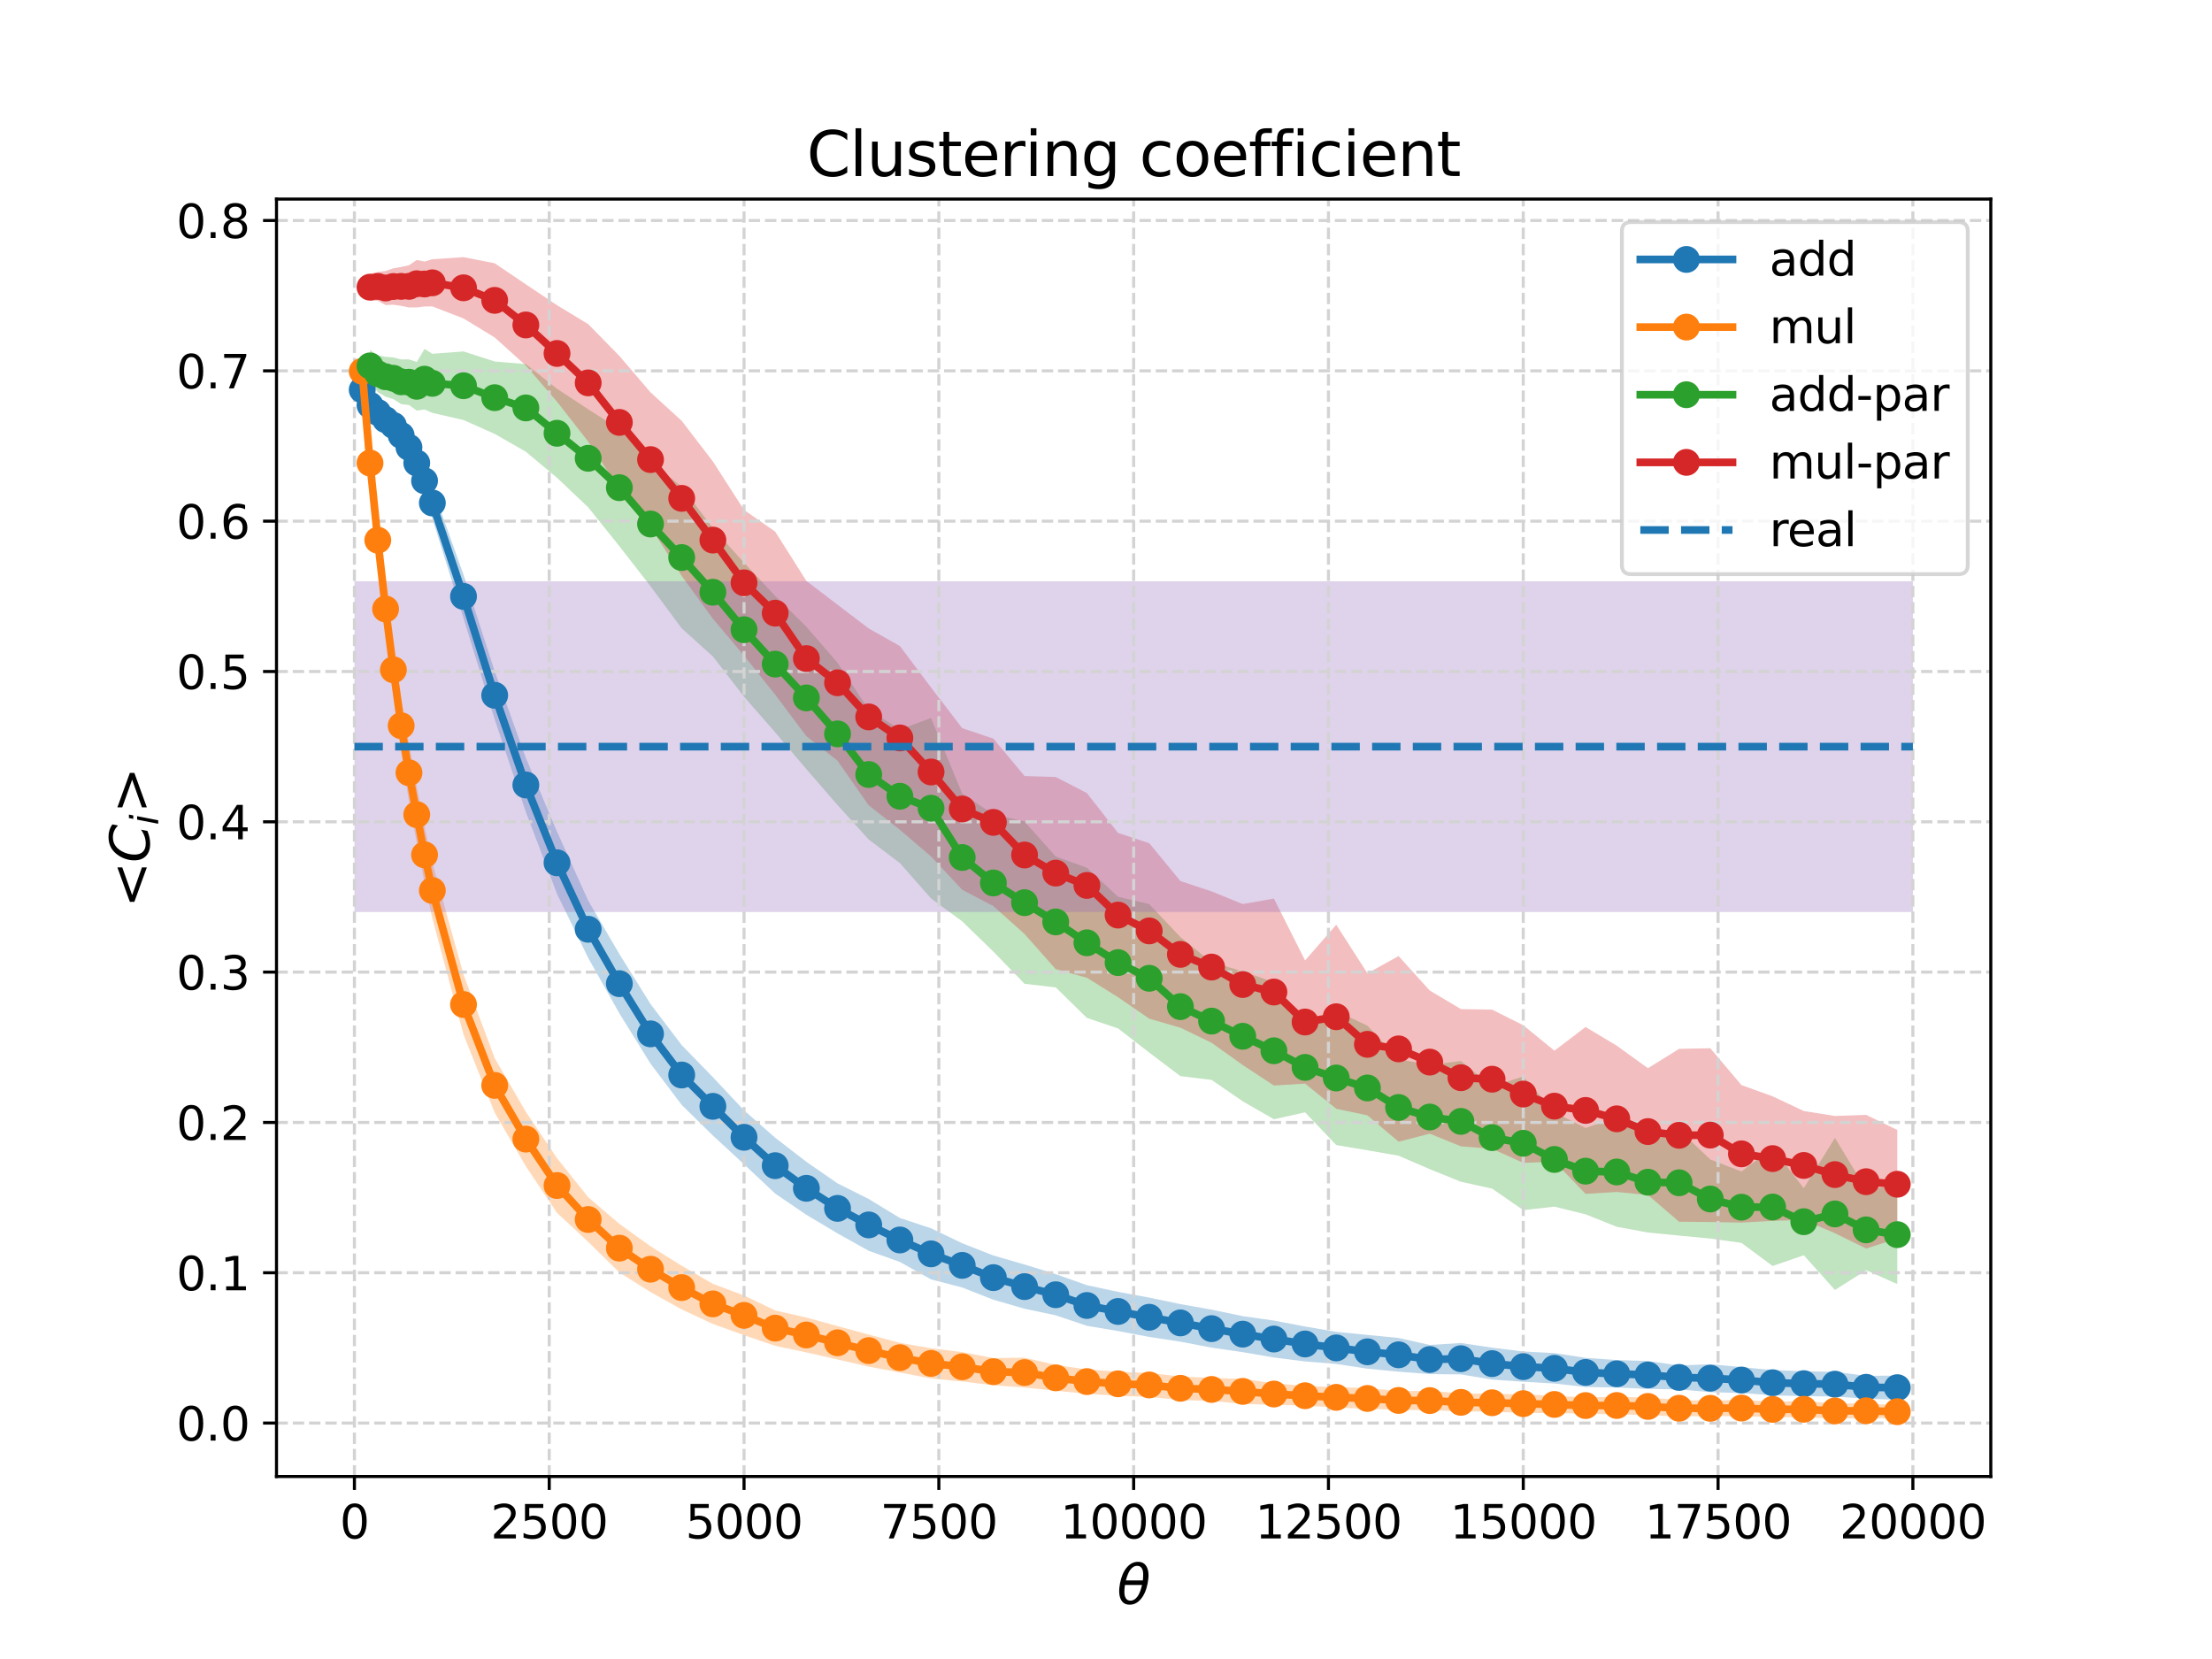 <?xml version="1.0" encoding="utf-8" standalone="no"?>
<!DOCTYPE svg PUBLIC "-//W3C//DTD SVG 1.1//EN"
  "http://www.w3.org/Graphics/SVG/1.1/DTD/svg11.dtd">
<svg xmlns:xlink="http://www.w3.org/1999/xlink" width="576pt" height="432pt" viewBox="0 0 576 432" xmlns="http://www.w3.org/2000/svg" version="1.1">
 <defs>
  <style type="text/css">*{stroke-linejoin: round; stroke-linecap: butt}</style>
 </defs>
 <g id="figure_1">
  <g id="patch_1">
   <path d="M 0 432 
L 576 432 
L 576 0 
L 0 0 
z
" style="fill: #ffffff"/>
  </g>
  <g id="axes_1">
   <g id="patch_2">
    <path d="M 72 384.48 
L 518.4 384.48 
L 518.4 51.84 
L 72 51.84 
z
" style="fill: #ffffff"/>
   </g>
   <g id="PolyCollection_1">
    <path d="M 94.32 100.286 
L 94.32 102.733 
L 96.349 106.936 
L 98.378 108.901 
L 100.407 111.068 
L 102.436 113.137 
L 104.465 115.844 
L 106.495 119.301 
L 108.524 123.941 
L 110.553 128.928 
L 112.582 134.989 
L 120.698 160.986 
L 128.815 187.33 
L 136.931 211.452 
L 145.047 232.775 
L 153.164 249.439 
L 161.28 263.875 
L 169.396 276.985 
L 177.513 287.721 
L 185.629 295.689 
L 193.745 303.177 
L 201.862 310.812 
L 209.978 316.337 
L 218.095 321.174 
L 226.211 325.711 
L 234.327 328.607 
L 242.444 333.153 
L 250.56 335.266 
L 258.676 338.452 
L 266.793 340.789 
L 274.909 342.511 
L 283.025 345.239 
L 291.142 346.607 
L 299.258 348.137 
L 307.375 349.371 
L 315.491 350.924 
L 323.607 352.101 
L 331.724 353.497 
L 339.84 354.52 
L 347.956 355.174 
L 356.073 356.402 
L 364.189 357.185 
L 372.305 357.816 
L 380.422 357.897 
L 388.538 359.241 
L 396.655 359.811 
L 404.771 360.268 
L 412.887 361.178 
L 421.004 361.306 
L 429.12 361.674 
L 437.236 361.798 
L 445.353 362.529 
L 453.469 362.734 
L 461.585 363.357 
L 469.702 363.534 
L 477.818 363.656 
L 485.935 364.247 
L 494.051 364.479 
L 494.051 358.212 
L 494.051 358.212 
L 485.935 358.252 
L 477.818 357.216 
L 469.702 357.07 
L 461.585 356.767 
L 453.469 355.99 
L 445.353 355.227 
L 437.236 355.557 
L 429.12 354.4 
L 421.004 354.163 
L 412.887 353.58 
L 404.771 352.344 
L 396.655 351.923 
L 388.538 350.927 
L 380.422 349.715 
L 372.305 350.221 
L 364.189 348.396 
L 356.073 347.608 
L 347.956 346.804 
L 339.84 345.418 
L 331.724 343.87 
L 323.607 342.721 
L 315.491 341.025 
L 307.375 339.59 
L 299.258 337.89 
L 291.142 336.398 
L 283.025 334.656 
L 274.909 331.788 
L 266.793 329.276 
L 258.676 326.928 
L 250.56 323.741 
L 242.444 319.842 
L 234.327 317.16 
L 226.211 312.218 
L 218.095 308.146 
L 209.978 302.532 
L 201.862 296.264 
L 193.745 289.129 
L 185.629 280.485 
L 177.513 272.143 
L 169.396 261.448 
L 161.28 248.415 
L 153.164 234.522 
L 145.047 216.562 
L 136.931 197.36 
L 128.815 174.78 
L 120.698 149.63 
L 112.582 126.957 
L 110.553 121.471 
L 108.524 117.189 
L 106.495 113.685 
L 104.465 110.906 
L 102.436 108.413 
L 100.407 107.483 
L 98.378 105.89 
L 96.349 104.086 
L 94.32 100.286 
z
" clip-path="url(#p0f643b6941)" style="fill: #1f77b4; fill-opacity: 0.3"/>
   </g>
   <g id="PolyCollection_2">
    <path d="M 94.32 93.573 
L 94.32 99.773 
L 96.349 125.162 
L 98.378 146.045 
L 100.407 164.502 
L 102.436 180.812 
L 104.465 196.013 
L 106.495 208.741 
L 108.524 219.481 
L 110.553 229.943 
L 112.582 239.156 
L 120.698 269.417 
L 128.815 289.731 
L 136.931 303.711 
L 145.047 315.836 
L 153.164 323.386 
L 161.28 331.342 
L 169.396 336.465 
L 177.513 340.978 
L 185.629 344.75 
L 193.745 347.687 
L 201.862 350.461 
L 209.978 352.168 
L 218.095 354.011 
L 226.211 355.875 
L 234.327 357.401 
L 242.444 358.963 
L 250.56 359.735 
L 258.676 360.723 
L 266.793 361.305 
L 274.909 362.157 
L 283.025 362.919 
L 291.142 363.501 
L 299.258 363.735 
L 307.375 364.583 
L 315.491 364.797 
L 323.607 365.579 
L 331.724 365.825 
L 339.84 366.001 
L 347.956 366.537 
L 356.073 366.843 
L 364.189 367.116 
L 372.305 367.231 
L 380.422 367.519 
L 388.538 367.593 
L 396.655 367.949 
L 404.771 367.943 
L 412.887 368.145 
L 421.004 368.272 
L 429.12 368.544 
L 437.236 368.844 
L 445.353 368.711 
L 453.469 368.808 
L 461.585 369.001 
L 469.702 369.082 
L 477.818 369.36 
L 485.935 369.302 
L 494.051 369.274 
L 494.051 365.932 
L 494.051 365.932 
L 485.935 365.417 
L 477.818 365.456 
L 469.702 364.854 
L 461.585 365.001 
L 453.469 364.498 
L 445.353 364.729 
L 437.236 364.559 
L 429.12 363.921 
L 421.004 363.696 
L 412.887 363.87 
L 404.771 363.488 
L 396.655 363.067 
L 388.538 362.957 
L 380.422 362.816 
L 372.305 362.189 
L 364.189 362.232 
L 356.073 361.469 
L 347.956 361.192 
L 339.84 360.89 
L 331.724 360.183 
L 323.607 359.052 
L 315.491 358.822 
L 307.375 358.435 
L 299.258 357.536 
L 291.142 357.184 
L 283.025 356.611 
L 274.909 355.412 
L 266.793 353.528 
L 258.676 353.637 
L 250.56 352.082 
L 242.444 351.089 
L 234.327 349.669 
L 226.211 347.523 
L 218.095 345.308 
L 209.978 343.079 
L 201.862 341.231 
L 193.745 337.348 
L 185.629 334.308 
L 177.513 329.595 
L 169.396 324.532 
L 161.28 318.689 
L 153.164 311.743 
L 145.047 301.586 
L 136.931 289.528 
L 128.815 275.528 
L 120.698 253.743 
L 112.582 224.61 
L 110.553 215.256 
L 108.524 204.779 
L 106.495 193.711 
L 104.465 181.93 
L 102.436 168.012 
L 100.407 152.661 
L 98.378 135.286 
L 96.349 115.983 
L 94.32 93.573 
z
" clip-path="url(#p0f643b6941)" style="fill: #ff7f0e; fill-opacity: 0.3"/>
   </g>
   <g id="PolyCollection_3">
    <path d="M 96.349 91.146 
L 96.349 99.411 
L 98.378 102.129 
L 100.407 103.302 
L 102.436 103.932 
L 104.465 105.231 
L 106.495 105.467 
L 108.524 106.918 
L 110.553 106.622 
L 112.582 107.511 
L 120.698 109.373 
L 128.815 112.982 
L 136.931 117.627 
L 145.047 124.408 
L 153.164 132.104 
L 161.28 142.225 
L 169.396 152.655 
L 177.513 163.615 
L 185.629 170.926 
L 193.745 181.418 
L 201.862 190.707 
L 209.978 200.272 
L 218.095 209.633 
L 226.211 218.608 
L 234.327 224.728 
L 242.444 233.958 
L 250.56 239.926 
L 258.676 247.804 
L 266.793 256.18 
L 274.909 257.111 
L 283.025 265.06 
L 291.142 267.799 
L 299.258 274.083 
L 307.375 280.22 
L 315.491 281.205 
L 323.607 286.775 
L 331.724 291.451 
L 339.84 289.647 
L 347.956 298.166 
L 356.073 299.529 
L 364.189 300.946 
L 372.305 304.446 
L 380.422 307.731 
L 388.538 309.506 
L 396.655 315.115 
L 404.771 314.207 
L 412.887 316.206 
L 421.004 319.454 
L 429.12 320.947 
L 437.236 321.744 
L 445.353 322.514 
L 453.469 323.647 
L 461.585 329.661 
L 469.702 326.859 
L 477.818 335.903 
L 485.935 330.759 
L 494.051 334.366 
L 494.051 308.634 
L 494.051 308.634 
L 485.935 309.75 
L 477.818 296.296 
L 469.702 309.394 
L 461.585 298.956 
L 453.469 305.058 
L 445.353 301.919 
L 437.236 294.239 
L 429.12 294.741 
L 421.004 290.906 
L 412.887 293.73 
L 404.771 289.624 
L 396.655 280.296 
L 388.538 282.956 
L 380.422 276.279 
L 372.305 277.299 
L 364.189 275.826 
L 356.073 267.077 
L 347.956 263.248 
L 339.84 266.244 
L 331.724 255.788 
L 323.607 252.915 
L 315.491 250.581 
L 307.375 244.023 
L 299.258 235.413 
L 291.142 233.512 
L 283.025 225.952 
L 274.909 223.019 
L 266.793 213.925 
L 258.676 212.037 
L 250.56 206.661 
L 242.444 186.954 
L 234.327 189.957 
L 226.211 184.759 
L 218.095 172.566 
L 209.978 163.195 
L 201.862 155.161 
L 193.745 146.527 
L 185.629 137.509 
L 177.513 126.752 
L 169.396 120.242 
L 161.28 111.754 
L 153.164 106.574 
L 145.047 101.233 
L 136.931 94.816 
L 128.815 94.127 
L 120.698 91.514 
L 112.582 92.127 
L 110.553 90.858 
L 108.524 94.257 
L 106.495 93.585 
L 104.465 93.606 
L 102.436 93.078 
L 100.407 92.915 
L 98.378 92.543 
L 96.349 91.146 
z
" clip-path="url(#p0f643b6941)" style="fill: #2ca02c; fill-opacity: 0.3"/>
   </g>
   <g id="PolyCollection_4">
    <path d="M 96.349 71.273 
L 96.349 78.287 
L 98.378 78.327 
L 100.407 79.43 
L 102.436 79.348 
L 104.465 79.64 
L 106.495 80.063 
L 108.524 80.064 
L 110.553 79.808 
L 112.582 79.789 
L 120.698 82.929 
L 128.815 87.875 
L 136.931 95.192 
L 145.047 104.604 
L 153.164 114.994 
L 161.28 127.312 
L 169.396 137.188 
L 177.513 149.965 
L 185.629 161.112 
L 193.745 170.726 
L 201.862 180.9 
L 209.978 191.711 
L 218.095 198.111 
L 226.211 209.71 
L 234.327 216.084 
L 242.444 223.025 
L 250.56 231.698 
L 258.676 235.956 
L 266.793 243.205 
L 274.909 252.368 
L 283.025 254.603 
L 291.142 259.675 
L 299.258 265.258 
L 307.375 267.61 
L 315.491 271.532 
L 323.607 277.327 
L 331.724 282.669 
L 339.84 282.173 
L 347.956 288.718 
L 356.073 290.433 
L 364.189 297.289 
L 372.305 295.201 
L 380.422 298.504 
L 388.538 299.142 
L 396.655 302.811 
L 404.771 302.476 
L 412.887 310.879 
L 421.004 310.383 
L 429.12 311.163 
L 437.236 318.141 
L 445.353 318.208 
L 453.469 318.361 
L 461.585 317.91 
L 469.702 317.658 
L 477.818 321.129 
L 485.935 325.116 
L 494.051 322.505 
L 494.051 294.24 
L 494.051 294.24 
L 485.935 290.312 
L 477.818 290.598 
L 469.702 289.308 
L 461.585 285.479 
L 453.469 282.552 
L 445.353 272.957 
L 437.236 273.122 
L 429.12 278.158 
L 421.004 272.297 
L 412.887 267.427 
L 404.771 273.6 
L 396.655 266.972 
L 388.538 262.904 
L 380.422 262.762 
L 372.305 257.936 
L 364.189 248.962 
L 356.073 253.444 
L 347.956 240.8 
L 339.84 250.093 
L 331.724 233.987 
L 323.607 235.41 
L 315.491 232.117 
L 307.375 229.426 
L 299.258 219.556 
L 291.142 216.897 
L 283.025 206.517 
L 274.909 202.336 
L 266.793 202.072 
L 258.676 192.337 
L 250.56 189.621 
L 242.444 179.025 
L 234.327 168.223 
L 226.211 163.651 
L 218.095 157.47 
L 209.978 151.273 
L 201.862 138.435 
L 193.745 132.786 
L 185.629 120.158 
L 177.513 109.581 
L 169.396 102.17 
L 161.28 92.676 
L 153.164 84.403 
L 145.047 79.47 
L 136.931 74.044 
L 128.815 68.551 
L 120.698 66.96 
L 112.582 67.501 
L 110.553 68.112 
L 108.524 67.701 
L 106.495 69.067 
L 104.465 69.508 
L 102.436 69.865 
L 100.407 70.559 
L 98.378 70.841 
L 96.349 71.273 
z
" clip-path="url(#p0f643b6941)" style="fill: #d62728; fill-opacity: 0.3"/>
   </g>
   <g id="PolyCollection_5">
    <path d="M 92.291 151.365 
L 92.291 237.48 
L 498.109 237.48 
L 498.109 151.365 
L 498.109 151.365 
L 92.291 151.365 
z
" clip-path="url(#p0f643b6941)" style="fill: #9467bd; fill-opacity: 0.3"/>
   </g>
   <g id="matplotlib.axis_1">
    <g id="xtick_1">
     <g id="line2d_1">
      <path d="M 92.291 384.48 
L 92.291 51.84 
" clip-path="url(#p0f643b6941)" style="fill: none; stroke-dasharray: 2.96,1.28; stroke-dashoffset: 0; stroke: #d3d3d3; stroke-width: 0.8"/>
     </g>
     <g id="line2d_2">
      <defs>
       <path id="m92f0a91938" d="M 0 0 
L 0 3.5 
" style="stroke: #000000; stroke-width: 0.8"/>
      </defs>
      <g>
       <use xlink:href="#m92f0a91938" x="92.291" y="384.48" style="stroke: #000000; stroke-width: 0.8"/>
      </g>
     </g>
     <g id="text_1">
      <!-- 0 -->
      <g transform="translate(88.473 400.598) scale(0.12 -0.12)">
       <defs>
        <path id="DejaVuSans-30" d="M 2034 4250 
Q 1547 4250 1301 3770 
Q 1056 3291 1056 2328 
Q 1056 1369 1301 889 
Q 1547 409 2034 409 
Q 2525 409 2770 889 
Q 3016 1369 3016 2328 
Q 3016 3291 2770 3770 
Q 2525 4250 2034 4250 
z
M 2034 4750 
Q 2819 4750 3233 4129 
Q 3647 3509 3647 2328 
Q 3647 1150 3233 529 
Q 2819 -91 2034 -91 
Q 1250 -91 836 529 
Q 422 1150 422 2328 
Q 422 3509 836 4129 
Q 1250 4750 2034 4750 
z
" transform="scale(0.016)"/>
       </defs>
       <use xlink:href="#DejaVuSans-30"/>
      </g>
     </g>
    </g>
    <g id="xtick_2">
     <g id="line2d_3">
      <path d="M 143.018 384.48 
L 143.018 51.84 
" clip-path="url(#p0f643b6941)" style="fill: none; stroke-dasharray: 2.96,1.28; stroke-dashoffset: 0; stroke: #d3d3d3; stroke-width: 0.8"/>
     </g>
     <g id="line2d_4">
      <g>
       <use xlink:href="#m92f0a91938" x="143.018" y="384.48" style="stroke: #000000; stroke-width: 0.8"/>
      </g>
     </g>
     <g id="text_2">
      <!-- 2500 -->
      <g transform="translate(127.748 400.598) scale(0.12 -0.12)">
       <defs>
        <path id="DejaVuSans-32" d="M 1228 531 
L 3431 531 
L 3431 0 
L 469 0 
L 469 531 
Q 828 903 1448 1529 
Q 2069 2156 2228 2338 
Q 2531 2678 2651 2914 
Q 2772 3150 2772 3378 
Q 2772 3750 2511 3984 
Q 2250 4219 1831 4219 
Q 1534 4219 1204 4116 
Q 875 4013 500 3803 
L 500 4441 
Q 881 4594 1212 4672 
Q 1544 4750 1819 4750 
Q 2544 4750 2975 4387 
Q 3406 4025 3406 3419 
Q 3406 3131 3298 2873 
Q 3191 2616 2906 2266 
Q 2828 2175 2409 1742 
Q 1991 1309 1228 531 
z
" transform="scale(0.016)"/>
        <path id="DejaVuSans-35" d="M 691 4666 
L 3169 4666 
L 3169 4134 
L 1269 4134 
L 1269 2991 
Q 1406 3038 1543 3061 
Q 1681 3084 1819 3084 
Q 2600 3084 3056 2656 
Q 3513 2228 3513 1497 
Q 3513 744 3044 326 
Q 2575 -91 1722 -91 
Q 1428 -91 1123 -41 
Q 819 9 494 109 
L 494 744 
Q 775 591 1075 516 
Q 1375 441 1709 441 
Q 2250 441 2565 725 
Q 2881 1009 2881 1497 
Q 2881 1984 2565 2268 
Q 2250 2553 1709 2553 
Q 1456 2553 1204 2497 
Q 953 2441 691 2322 
L 691 4666 
z
" transform="scale(0.016)"/>
       </defs>
       <use xlink:href="#DejaVuSans-32"/>
       <use xlink:href="#DejaVuSans-35" x="63.623"/>
       <use xlink:href="#DejaVuSans-30" x="127.246"/>
       <use xlink:href="#DejaVuSans-30" x="190.869"/>
      </g>
     </g>
    </g>
    <g id="xtick_3">
     <g id="line2d_5">
      <path d="M 193.745 384.48 
L 193.745 51.84 
" clip-path="url(#p0f643b6941)" style="fill: none; stroke-dasharray: 2.96,1.28; stroke-dashoffset: 0; stroke: #d3d3d3; stroke-width: 0.8"/>
     </g>
     <g id="line2d_6">
      <g>
       <use xlink:href="#m92f0a91938" x="193.745" y="384.48" style="stroke: #000000; stroke-width: 0.8"/>
      </g>
     </g>
     <g id="text_3">
      <!-- 5000 -->
      <g transform="translate(178.475 400.598) scale(0.12 -0.12)">
       <use xlink:href="#DejaVuSans-35"/>
       <use xlink:href="#DejaVuSans-30" x="63.623"/>
       <use xlink:href="#DejaVuSans-30" x="127.246"/>
       <use xlink:href="#DejaVuSans-30" x="190.869"/>
      </g>
     </g>
    </g>
    <g id="xtick_4">
     <g id="line2d_7">
      <path d="M 244.473 384.48 
L 244.473 51.84 
" clip-path="url(#p0f643b6941)" style="fill: none; stroke-dasharray: 2.96,1.28; stroke-dashoffset: 0; stroke: #d3d3d3; stroke-width: 0.8"/>
     </g>
     <g id="line2d_8">
      <g>
       <use xlink:href="#m92f0a91938" x="244.473" y="384.48" style="stroke: #000000; stroke-width: 0.8"/>
      </g>
     </g>
     <g id="text_4">
      <!-- 7500 -->
      <g transform="translate(229.203 400.598) scale(0.12 -0.12)">
       <defs>
        <path id="DejaVuSans-37" d="M 525 4666 
L 3525 4666 
L 3525 4397 
L 1831 0 
L 1172 0 
L 2766 4134 
L 525 4134 
L 525 4666 
z
" transform="scale(0.016)"/>
       </defs>
       <use xlink:href="#DejaVuSans-37"/>
       <use xlink:href="#DejaVuSans-35" x="63.623"/>
       <use xlink:href="#DejaVuSans-30" x="127.246"/>
       <use xlink:href="#DejaVuSans-30" x="190.869"/>
      </g>
     </g>
    </g>
    <g id="xtick_5">
     <g id="line2d_9">
      <path d="M 295.2 384.48 
L 295.2 51.84 
" clip-path="url(#p0f643b6941)" style="fill: none; stroke-dasharray: 2.96,1.28; stroke-dashoffset: 0; stroke: #d3d3d3; stroke-width: 0.8"/>
     </g>
     <g id="line2d_10">
      <g>
       <use xlink:href="#m92f0a91938" x="295.2" y="384.48" style="stroke: #000000; stroke-width: 0.8"/>
      </g>
     </g>
     <g id="text_5">
      <!-- 10000 -->
      <g transform="translate(276.113 400.598) scale(0.12 -0.12)">
       <defs>
        <path id="DejaVuSans-31" d="M 794 531 
L 1825 531 
L 1825 4091 
L 703 3866 
L 703 4441 
L 1819 4666 
L 2450 4666 
L 2450 531 
L 3481 531 
L 3481 0 
L 794 0 
L 794 531 
z
" transform="scale(0.016)"/>
       </defs>
       <use xlink:href="#DejaVuSans-31"/>
       <use xlink:href="#DejaVuSans-30" x="63.623"/>
       <use xlink:href="#DejaVuSans-30" x="127.246"/>
       <use xlink:href="#DejaVuSans-30" x="190.869"/>
       <use xlink:href="#DejaVuSans-30" x="254.492"/>
      </g>
     </g>
    </g>
    <g id="xtick_6">
     <g id="line2d_11">
      <path d="M 345.927 384.48 
L 345.927 51.84 
" clip-path="url(#p0f643b6941)" style="fill: none; stroke-dasharray: 2.96,1.28; stroke-dashoffset: 0; stroke: #d3d3d3; stroke-width: 0.8"/>
     </g>
     <g id="line2d_12">
      <g>
       <use xlink:href="#m92f0a91938" x="345.927" y="384.48" style="stroke: #000000; stroke-width: 0.8"/>
      </g>
     </g>
     <g id="text_6">
      <!-- 12500 -->
      <g transform="translate(326.84 400.598) scale(0.12 -0.12)">
       <use xlink:href="#DejaVuSans-31"/>
       <use xlink:href="#DejaVuSans-32" x="63.623"/>
       <use xlink:href="#DejaVuSans-35" x="127.246"/>
       <use xlink:href="#DejaVuSans-30" x="190.869"/>
       <use xlink:href="#DejaVuSans-30" x="254.492"/>
      </g>
     </g>
    </g>
    <g id="xtick_7">
     <g id="line2d_13">
      <path d="M 396.655 384.48 
L 396.655 51.84 
" clip-path="url(#p0f643b6941)" style="fill: none; stroke-dasharray: 2.96,1.28; stroke-dashoffset: 0; stroke: #d3d3d3; stroke-width: 0.8"/>
     </g>
     <g id="line2d_14">
      <g>
       <use xlink:href="#m92f0a91938" x="396.655" y="384.48" style="stroke: #000000; stroke-width: 0.8"/>
      </g>
     </g>
     <g id="text_7">
      <!-- 15000 -->
      <g transform="translate(377.567 400.598) scale(0.12 -0.12)">
       <use xlink:href="#DejaVuSans-31"/>
       <use xlink:href="#DejaVuSans-35" x="63.623"/>
       <use xlink:href="#DejaVuSans-30" x="127.246"/>
       <use xlink:href="#DejaVuSans-30" x="190.869"/>
       <use xlink:href="#DejaVuSans-30" x="254.492"/>
      </g>
     </g>
    </g>
    <g id="xtick_8">
     <g id="line2d_15">
      <path d="M 447.382 384.48 
L 447.382 51.84 
" clip-path="url(#p0f643b6941)" style="fill: none; stroke-dasharray: 2.96,1.28; stroke-dashoffset: 0; stroke: #d3d3d3; stroke-width: 0.8"/>
     </g>
     <g id="line2d_16">
      <g>
       <use xlink:href="#m92f0a91938" x="447.382" y="384.48" style="stroke: #000000; stroke-width: 0.8"/>
      </g>
     </g>
     <g id="text_8">
      <!-- 17500 -->
      <g transform="translate(428.294 400.598) scale(0.12 -0.12)">
       <use xlink:href="#DejaVuSans-31"/>
       <use xlink:href="#DejaVuSans-37" x="63.623"/>
       <use xlink:href="#DejaVuSans-35" x="127.246"/>
       <use xlink:href="#DejaVuSans-30" x="190.869"/>
       <use xlink:href="#DejaVuSans-30" x="254.492"/>
      </g>
     </g>
    </g>
    <g id="xtick_9">
     <g id="line2d_17">
      <path d="M 498.109 384.48 
L 498.109 51.84 
" clip-path="url(#p0f643b6941)" style="fill: none; stroke-dasharray: 2.96,1.28; stroke-dashoffset: 0; stroke: #d3d3d3; stroke-width: 0.8"/>
     </g>
     <g id="line2d_18">
      <g>
       <use xlink:href="#m92f0a91938" x="498.109" y="384.48" style="stroke: #000000; stroke-width: 0.8"/>
      </g>
     </g>
     <g id="text_9">
      <!-- 20000 -->
      <g transform="translate(479.022 400.598) scale(0.12 -0.12)">
       <use xlink:href="#DejaVuSans-32"/>
       <use xlink:href="#DejaVuSans-30" x="63.623"/>
       <use xlink:href="#DejaVuSans-30" x="127.246"/>
       <use xlink:href="#DejaVuSans-30" x="190.869"/>
       <use xlink:href="#DejaVuSans-30" x="254.492"/>
      </g>
     </g>
    </g>
    <g id="text_10">
     <!-- $\theta$ -->
     <g transform="translate(290.86 417.732) scale(0.14 -0.14)">
      <defs>
       <path id="DejaVuSans-Oblique-3b8" d="M 2913 2219 
L 925 2219 
Q 791 1284 928 888 
Q 1100 400 1566 400 
Q 2034 400 2391 891 
Q 2703 1322 2913 2219 
z
M 3009 2750 
Q 3094 3638 2984 3950 
Q 2813 4444 2353 4444 
Q 1875 4444 1525 3956 
Q 1250 3563 1034 2750 
L 3009 2750 
z
M 2444 4913 
Q 3194 4913 3494 4250 
Q 3794 3591 3566 2422 
Q 3341 1256 2781 594 
Q 2225 -72 1475 -72 
Q 722 -72 425 594 
Q 128 1256 353 2422 
Q 581 3591 1134 4250 
Q 1691 4913 2444 4913 
z
" transform="scale(0.016)"/>
      </defs>
      <use xlink:href="#DejaVuSans-Oblique-3b8" transform="translate(0 0.234)"/>
     </g>
    </g>
   </g>
   <g id="matplotlib.axis_2">
    <g id="ytick_1">
     <g id="line2d_19">
      <path d="M 72 370.566 
L 518.4 370.566 
" clip-path="url(#p0f643b6941)" style="fill: none; stroke-dasharray: 2.96,1.28; stroke-dashoffset: 0; stroke: #d3d3d3; stroke-width: 0.8"/>
     </g>
     <g id="line2d_20">
      <defs>
       <path id="m8d3371adcb" d="M 0 0 
L -3.5 0 
" style="stroke: #000000; stroke-width: 0.8"/>
      </defs>
      <g>
       <use xlink:href="#m8d3371adcb" x="72" y="370.566" style="stroke: #000000; stroke-width: 0.8"/>
      </g>
     </g>
     <g id="text_11">
      <!-- 0.0 -->
      <g transform="translate(45.916 375.125) scale(0.12 -0.12)">
       <defs>
        <path id="DejaVuSans-2e" d="M 684 794 
L 1344 794 
L 1344 0 
L 684 0 
L 684 794 
z
" transform="scale(0.016)"/>
       </defs>
       <use xlink:href="#DejaVuSans-30"/>
       <use xlink:href="#DejaVuSans-2e" x="63.623"/>
       <use xlink:href="#DejaVuSans-30" x="95.41"/>
      </g>
     </g>
    </g>
    <g id="ytick_2">
     <g id="line2d_21">
      <path d="M 72 331.423 
L 518.4 331.423 
" clip-path="url(#p0f643b6941)" style="fill: none; stroke-dasharray: 2.96,1.28; stroke-dashoffset: 0; stroke: #d3d3d3; stroke-width: 0.8"/>
     </g>
     <g id="line2d_22">
      <g>
       <use xlink:href="#m8d3371adcb" x="72" y="331.423" style="stroke: #000000; stroke-width: 0.8"/>
      </g>
     </g>
     <g id="text_12">
      <!-- 0.1 -->
      <g transform="translate(45.916 335.982) scale(0.12 -0.12)">
       <use xlink:href="#DejaVuSans-30"/>
       <use xlink:href="#DejaVuSans-2e" x="63.623"/>
       <use xlink:href="#DejaVuSans-31" x="95.41"/>
      </g>
     </g>
    </g>
    <g id="ytick_3">
     <g id="line2d_23">
      <path d="M 72 292.28 
L 518.4 292.28 
" clip-path="url(#p0f643b6941)" style="fill: none; stroke-dasharray: 2.96,1.28; stroke-dashoffset: 0; stroke: #d3d3d3; stroke-width: 0.8"/>
     </g>
     <g id="line2d_24">
      <g>
       <use xlink:href="#m8d3371adcb" x="72" y="292.28" style="stroke: #000000; stroke-width: 0.8"/>
      </g>
     </g>
     <g id="text_13">
      <!-- 0.2 -->
      <g transform="translate(45.916 296.839) scale(0.12 -0.12)">
       <use xlink:href="#DejaVuSans-30"/>
       <use xlink:href="#DejaVuSans-2e" x="63.623"/>
       <use xlink:href="#DejaVuSans-32" x="95.41"/>
      </g>
     </g>
    </g>
    <g id="ytick_4">
     <g id="line2d_25">
      <path d="M 72 253.137 
L 518.4 253.137 
" clip-path="url(#p0f643b6941)" style="fill: none; stroke-dasharray: 2.96,1.28; stroke-dashoffset: 0; stroke: #d3d3d3; stroke-width: 0.8"/>
     </g>
     <g id="line2d_26">
      <g>
       <use xlink:href="#m8d3371adcb" x="72" y="253.137" style="stroke: #000000; stroke-width: 0.8"/>
      </g>
     </g>
     <g id="text_14">
      <!-- 0.3 -->
      <g transform="translate(45.916 257.696) scale(0.12 -0.12)">
       <defs>
        <path id="DejaVuSans-33" d="M 2597 2516 
Q 3050 2419 3304 2112 
Q 3559 1806 3559 1356 
Q 3559 666 3084 287 
Q 2609 -91 1734 -91 
Q 1441 -91 1130 -33 
Q 819 25 488 141 
L 488 750 
Q 750 597 1062 519 
Q 1375 441 1716 441 
Q 2309 441 2620 675 
Q 2931 909 2931 1356 
Q 2931 1769 2642 2001 
Q 2353 2234 1838 2234 
L 1294 2234 
L 1294 2753 
L 1863 2753 
Q 2328 2753 2575 2939 
Q 2822 3125 2822 3475 
Q 2822 3834 2567 4026 
Q 2313 4219 1838 4219 
Q 1578 4219 1281 4162 
Q 984 4106 628 3988 
L 628 4550 
Q 988 4650 1302 4700 
Q 1616 4750 1894 4750 
Q 2613 4750 3031 4423 
Q 3450 4097 3450 3541 
Q 3450 3153 3228 2886 
Q 3006 2619 2597 2516 
z
" transform="scale(0.016)"/>
       </defs>
       <use xlink:href="#DejaVuSans-30"/>
       <use xlink:href="#DejaVuSans-2e" x="63.623"/>
       <use xlink:href="#DejaVuSans-33" x="95.41"/>
      </g>
     </g>
    </g>
    <g id="ytick_5">
     <g id="line2d_27">
      <path d="M 72 213.994 
L 518.4 213.994 
" clip-path="url(#p0f643b6941)" style="fill: none; stroke-dasharray: 2.96,1.28; stroke-dashoffset: 0; stroke: #d3d3d3; stroke-width: 0.8"/>
     </g>
     <g id="line2d_28">
      <g>
       <use xlink:href="#m8d3371adcb" x="72" y="213.994" style="stroke: #000000; stroke-width: 0.8"/>
      </g>
     </g>
     <g id="text_15">
      <!-- 0.4 -->
      <g transform="translate(45.916 218.553) scale(0.12 -0.12)">
       <defs>
        <path id="DejaVuSans-34" d="M 2419 4116 
L 825 1625 
L 2419 1625 
L 2419 4116 
z
M 2253 4666 
L 3047 4666 
L 3047 1625 
L 3713 1625 
L 3713 1100 
L 3047 1100 
L 3047 0 
L 2419 0 
L 2419 1100 
L 313 1100 
L 313 1709 
L 2253 4666 
z
" transform="scale(0.016)"/>
       </defs>
       <use xlink:href="#DejaVuSans-30"/>
       <use xlink:href="#DejaVuSans-2e" x="63.623"/>
       <use xlink:href="#DejaVuSans-34" x="95.41"/>
      </g>
     </g>
    </g>
    <g id="ytick_6">
     <g id="line2d_29">
      <path d="M 72 174.851 
L 518.4 174.851 
" clip-path="url(#p0f643b6941)" style="fill: none; stroke-dasharray: 2.96,1.28; stroke-dashoffset: 0; stroke: #d3d3d3; stroke-width: 0.8"/>
     </g>
     <g id="line2d_30">
      <g>
       <use xlink:href="#m8d3371adcb" x="72" y="174.851" style="stroke: #000000; stroke-width: 0.8"/>
      </g>
     </g>
     <g id="text_16">
      <!-- 0.5 -->
      <g transform="translate(45.916 179.41) scale(0.12 -0.12)">
       <use xlink:href="#DejaVuSans-30"/>
       <use xlink:href="#DejaVuSans-2e" x="63.623"/>
       <use xlink:href="#DejaVuSans-35" x="95.41"/>
      </g>
     </g>
    </g>
    <g id="ytick_7">
     <g id="line2d_31">
      <path d="M 72 135.708 
L 518.4 135.708 
" clip-path="url(#p0f643b6941)" style="fill: none; stroke-dasharray: 2.96,1.28; stroke-dashoffset: 0; stroke: #d3d3d3; stroke-width: 0.8"/>
     </g>
     <g id="line2d_32">
      <g>
       <use xlink:href="#m8d3371adcb" x="72" y="135.708" style="stroke: #000000; stroke-width: 0.8"/>
      </g>
     </g>
     <g id="text_17">
      <!-- 0.6 -->
      <g transform="translate(45.916 140.267) scale(0.12 -0.12)">
       <defs>
        <path id="DejaVuSans-36" d="M 2113 2584 
Q 1688 2584 1439 2293 
Q 1191 2003 1191 1497 
Q 1191 994 1439 701 
Q 1688 409 2113 409 
Q 2538 409 2786 701 
Q 3034 994 3034 1497 
Q 3034 2003 2786 2293 
Q 2538 2584 2113 2584 
z
M 3366 4563 
L 3366 3988 
Q 3128 4100 2886 4159 
Q 2644 4219 2406 4219 
Q 1781 4219 1451 3797 
Q 1122 3375 1075 2522 
Q 1259 2794 1537 2939 
Q 1816 3084 2150 3084 
Q 2853 3084 3261 2657 
Q 3669 2231 3669 1497 
Q 3669 778 3244 343 
Q 2819 -91 2113 -91 
Q 1303 -91 875 529 
Q 447 1150 447 2328 
Q 447 3434 972 4092 
Q 1497 4750 2381 4750 
Q 2619 4750 2861 4703 
Q 3103 4656 3366 4563 
z
" transform="scale(0.016)"/>
       </defs>
       <use xlink:href="#DejaVuSans-30"/>
       <use xlink:href="#DejaVuSans-2e" x="63.623"/>
       <use xlink:href="#DejaVuSans-36" x="95.41"/>
      </g>
     </g>
    </g>
    <g id="ytick_8">
     <g id="line2d_33">
      <path d="M 72 96.565 
L 518.4 96.565 
" clip-path="url(#p0f643b6941)" style="fill: none; stroke-dasharray: 2.96,1.28; stroke-dashoffset: 0; stroke: #d3d3d3; stroke-width: 0.8"/>
     </g>
     <g id="line2d_34">
      <g>
       <use xlink:href="#m8d3371adcb" x="72" y="96.565" style="stroke: #000000; stroke-width: 0.8"/>
      </g>
     </g>
     <g id="text_18">
      <!-- 0.7 -->
      <g transform="translate(45.916 101.124) scale(0.12 -0.12)">
       <use xlink:href="#DejaVuSans-30"/>
       <use xlink:href="#DejaVuSans-2e" x="63.623"/>
       <use xlink:href="#DejaVuSans-37" x="95.41"/>
      </g>
     </g>
    </g>
    <g id="ytick_9">
     <g id="line2d_35">
      <path d="M 72 57.422 
L 518.4 57.422 
" clip-path="url(#p0f643b6941)" style="fill: none; stroke-dasharray: 2.96,1.28; stroke-dashoffset: 0; stroke: #d3d3d3; stroke-width: 0.8"/>
     </g>
     <g id="line2d_36">
      <g>
       <use xlink:href="#m8d3371adcb" x="72" y="57.422" style="stroke: #000000; stroke-width: 0.8"/>
      </g>
     </g>
     <g id="text_19">
      <!-- 0.8 -->
      <g transform="translate(45.916 61.981) scale(0.12 -0.12)">
       <defs>
        <path id="DejaVuSans-38" d="M 2034 2216 
Q 1584 2216 1326 1975 
Q 1069 1734 1069 1313 
Q 1069 891 1326 650 
Q 1584 409 2034 409 
Q 2484 409 2743 651 
Q 3003 894 3003 1313 
Q 3003 1734 2745 1975 
Q 2488 2216 2034 2216 
z
M 1403 2484 
Q 997 2584 770 2862 
Q 544 3141 544 3541 
Q 544 4100 942 4425 
Q 1341 4750 2034 4750 
Q 2731 4750 3128 4425 
Q 3525 4100 3525 3541 
Q 3525 3141 3298 2862 
Q 3072 2584 2669 2484 
Q 3125 2378 3379 2068 
Q 3634 1759 3634 1313 
Q 3634 634 3220 271 
Q 2806 -91 2034 -91 
Q 1263 -91 848 271 
Q 434 634 434 1313 
Q 434 1759 690 2068 
Q 947 2378 1403 2484 
z
M 1172 3481 
Q 1172 3119 1398 2916 
Q 1625 2713 2034 2713 
Q 2441 2713 2670 2916 
Q 2900 3119 2900 3481 
Q 2900 3844 2670 4047 
Q 2441 4250 2034 4250 
Q 1625 4250 1398 4047 
Q 1172 3844 1172 3481 
z
" transform="scale(0.016)"/>
       </defs>
       <use xlink:href="#DejaVuSans-30"/>
       <use xlink:href="#DejaVuSans-2e" x="63.623"/>
       <use xlink:href="#DejaVuSans-38" x="95.41"/>
      </g>
     </g>
    </g>
    <g id="text_20">
     <!-- &lt;$C_i$&gt; -->
     <g transform="translate(39.005 236.36) rotate(-90) scale(0.14 -0.14)">
      <defs>
       <path id="DejaVuSans-3c" d="M 4684 3150 
L 1459 2003 
L 4684 863 
L 4684 294 
L 678 1747 
L 678 2266 
L 4684 3719 
L 4684 3150 
z
" transform="scale(0.016)"/>
       <path id="DejaVuSans-Oblique-43" d="M 4447 4306 
L 4319 3641 
Q 4019 3944 3683 4091 
Q 3347 4238 2956 4238 
Q 2422 4238 2017 3981 
Q 1613 3725 1319 3200 
Q 1131 2863 1032 2486 
Q 934 2109 934 1728 
Q 934 1091 1264 756 
Q 1594 422 2222 422 
Q 2656 422 3056 561 
Q 3456 700 3834 978 
L 3688 231 
Q 3316 72 2936 -9 
Q 2556 -91 2175 -91 
Q 1278 -91 773 396 
Q 269 884 269 1753 
Q 269 2309 461 2846 
Q 653 3384 1013 3828 
Q 1394 4300 1883 4525 
Q 2372 4750 3022 4750 
Q 3422 4750 3780 4639 
Q 4138 4528 4447 4306 
z
" transform="scale(0.016)"/>
       <path id="DejaVuSans-Oblique-69" d="M 1172 4863 
L 1747 4863 
L 1606 4134 
L 1031 4134 
L 1172 4863 
z
M 909 3500 
L 1484 3500 
L 800 0 
L 225 0 
L 909 3500 
z
" transform="scale(0.016)"/>
       <path id="DejaVuSans-3e" d="M 678 3150 
L 678 3719 
L 4684 2266 
L 4684 1747 
L 678 294 
L 678 863 
L 3897 2003 
L 678 3150 
z
" transform="scale(0.016)"/>
      </defs>
      <use xlink:href="#DejaVuSans-3c" transform="translate(0 0.781)"/>
      <use xlink:href="#DejaVuSans-Oblique-43" transform="translate(83.789 0.781)"/>
      <use xlink:href="#DejaVuSans-Oblique-69" transform="translate(153.613 -15.625) scale(0.7)"/>
      <use xlink:href="#DejaVuSans-3e" transform="translate(175.796 0.781)"/>
     </g>
    </g>
   </g>
   <g id="line2d_37">
    <path d="M 94.32 101.509 
L 96.349 105.511 
L 98.378 107.395 
L 100.407 109.275 
L 102.436 110.775 
L 104.465 113.375 
L 106.495 116.493 
L 108.524 120.565 
L 110.553 125.199 
L 112.582 130.973 
L 120.698 155.308 
L 128.815 181.055 
L 136.931 204.406 
L 145.047 224.668 
L 153.164 241.98 
L 161.28 256.145 
L 169.396 269.217 
L 177.513 279.932 
L 185.629 288.087 
L 193.745 296.153 
L 201.862 303.538 
L 209.978 309.434 
L 218.095 314.66 
L 226.211 318.964 
L 234.327 322.884 
L 242.444 326.497 
L 250.56 329.504 
L 258.676 332.69 
L 266.793 335.033 
L 274.909 337.149 
L 283.025 339.947 
L 291.142 341.503 
L 299.258 343.014 
L 307.375 344.48 
L 315.491 345.974 
L 323.607 347.411 
L 331.724 348.684 
L 339.84 349.969 
L 347.956 350.989 
L 356.073 352.005 
L 364.189 352.791 
L 372.305 354.018 
L 380.422 353.806 
L 388.538 355.084 
L 396.655 355.867 
L 404.771 356.306 
L 412.887 357.379 
L 421.004 357.734 
L 429.12 358.037 
L 437.236 358.678 
L 445.353 358.878 
L 453.469 359.362 
L 461.585 360.062 
L 469.702 360.302 
L 477.818 360.436 
L 485.935 361.249 
L 494.051 361.345 
" clip-path="url(#p0f643b6941)" style="fill: none; stroke: #1f77b4; stroke-width: 2; stroke-linecap: square"/>
    <defs>
     <path id="m933973b3d5" d="M 0 3 
C 0.796 3 1.559 2.684 2.121 2.121 
C 2.684 1.559 3 0.796 3 0 
C 3 -0.796 2.684 -1.559 2.121 -2.121 
C 1.559 -2.684 0.796 -3 0 -3 
C -0.796 -3 -1.559 -2.684 -2.121 -2.121 
C -2.684 -1.559 -3 -0.796 -3 0 
C -3 0.796 -2.684 1.559 -2.121 2.121 
C -1.559 2.684 -0.796 3 0 3 
z
" style="stroke: #1f77b4"/>
    </defs>
    <g clip-path="url(#p0f643b6941)">
     <use xlink:href="#m933973b3d5" x="94.32" y="101.509" style="fill: #1f77b4; stroke: #1f77b4"/>
     <use xlink:href="#m933973b3d5" x="96.349" y="105.511" style="fill: #1f77b4; stroke: #1f77b4"/>
     <use xlink:href="#m933973b3d5" x="98.378" y="107.395" style="fill: #1f77b4; stroke: #1f77b4"/>
     <use xlink:href="#m933973b3d5" x="100.407" y="109.275" style="fill: #1f77b4; stroke: #1f77b4"/>
     <use xlink:href="#m933973b3d5" x="102.436" y="110.775" style="fill: #1f77b4; stroke: #1f77b4"/>
     <use xlink:href="#m933973b3d5" x="104.465" y="113.375" style="fill: #1f77b4; stroke: #1f77b4"/>
     <use xlink:href="#m933973b3d5" x="106.495" y="116.493" style="fill: #1f77b4; stroke: #1f77b4"/>
     <use xlink:href="#m933973b3d5" x="108.524" y="120.565" style="fill: #1f77b4; stroke: #1f77b4"/>
     <use xlink:href="#m933973b3d5" x="110.553" y="125.199" style="fill: #1f77b4; stroke: #1f77b4"/>
     <use xlink:href="#m933973b3d5" x="112.582" y="130.973" style="fill: #1f77b4; stroke: #1f77b4"/>
     <use xlink:href="#m933973b3d5" x="120.698" y="155.308" style="fill: #1f77b4; stroke: #1f77b4"/>
     <use xlink:href="#m933973b3d5" x="128.815" y="181.055" style="fill: #1f77b4; stroke: #1f77b4"/>
     <use xlink:href="#m933973b3d5" x="136.931" y="204.406" style="fill: #1f77b4; stroke: #1f77b4"/>
     <use xlink:href="#m933973b3d5" x="145.047" y="224.668" style="fill: #1f77b4; stroke: #1f77b4"/>
     <use xlink:href="#m933973b3d5" x="153.164" y="241.98" style="fill: #1f77b4; stroke: #1f77b4"/>
     <use xlink:href="#m933973b3d5" x="161.28" y="256.145" style="fill: #1f77b4; stroke: #1f77b4"/>
     <use xlink:href="#m933973b3d5" x="169.396" y="269.217" style="fill: #1f77b4; stroke: #1f77b4"/>
     <use xlink:href="#m933973b3d5" x="177.513" y="279.932" style="fill: #1f77b4; stroke: #1f77b4"/>
     <use xlink:href="#m933973b3d5" x="185.629" y="288.087" style="fill: #1f77b4; stroke: #1f77b4"/>
     <use xlink:href="#m933973b3d5" x="193.745" y="296.153" style="fill: #1f77b4; stroke: #1f77b4"/>
     <use xlink:href="#m933973b3d5" x="201.862" y="303.538" style="fill: #1f77b4; stroke: #1f77b4"/>
     <use xlink:href="#m933973b3d5" x="209.978" y="309.434" style="fill: #1f77b4; stroke: #1f77b4"/>
     <use xlink:href="#m933973b3d5" x="218.095" y="314.66" style="fill: #1f77b4; stroke: #1f77b4"/>
     <use xlink:href="#m933973b3d5" x="226.211" y="318.964" style="fill: #1f77b4; stroke: #1f77b4"/>
     <use xlink:href="#m933973b3d5" x="234.327" y="322.884" style="fill: #1f77b4; stroke: #1f77b4"/>
     <use xlink:href="#m933973b3d5" x="242.444" y="326.497" style="fill: #1f77b4; stroke: #1f77b4"/>
     <use xlink:href="#m933973b3d5" x="250.56" y="329.504" style="fill: #1f77b4; stroke: #1f77b4"/>
     <use xlink:href="#m933973b3d5" x="258.676" y="332.69" style="fill: #1f77b4; stroke: #1f77b4"/>
     <use xlink:href="#m933973b3d5" x="266.793" y="335.033" style="fill: #1f77b4; stroke: #1f77b4"/>
     <use xlink:href="#m933973b3d5" x="274.909" y="337.149" style="fill: #1f77b4; stroke: #1f77b4"/>
     <use xlink:href="#m933973b3d5" x="283.025" y="339.947" style="fill: #1f77b4; stroke: #1f77b4"/>
     <use xlink:href="#m933973b3d5" x="291.142" y="341.503" style="fill: #1f77b4; stroke: #1f77b4"/>
     <use xlink:href="#m933973b3d5" x="299.258" y="343.014" style="fill: #1f77b4; stroke: #1f77b4"/>
     <use xlink:href="#m933973b3d5" x="307.375" y="344.48" style="fill: #1f77b4; stroke: #1f77b4"/>
     <use xlink:href="#m933973b3d5" x="315.491" y="345.974" style="fill: #1f77b4; stroke: #1f77b4"/>
     <use xlink:href="#m933973b3d5" x="323.607" y="347.411" style="fill: #1f77b4; stroke: #1f77b4"/>
     <use xlink:href="#m933973b3d5" x="331.724" y="348.684" style="fill: #1f77b4; stroke: #1f77b4"/>
     <use xlink:href="#m933973b3d5" x="339.84" y="349.969" style="fill: #1f77b4; stroke: #1f77b4"/>
     <use xlink:href="#m933973b3d5" x="347.956" y="350.989" style="fill: #1f77b4; stroke: #1f77b4"/>
     <use xlink:href="#m933973b3d5" x="356.073" y="352.005" style="fill: #1f77b4; stroke: #1f77b4"/>
     <use xlink:href="#m933973b3d5" x="364.189" y="352.791" style="fill: #1f77b4; stroke: #1f77b4"/>
     <use xlink:href="#m933973b3d5" x="372.305" y="354.018" style="fill: #1f77b4; stroke: #1f77b4"/>
     <use xlink:href="#m933973b3d5" x="380.422" y="353.806" style="fill: #1f77b4; stroke: #1f77b4"/>
     <use xlink:href="#m933973b3d5" x="388.538" y="355.084" style="fill: #1f77b4; stroke: #1f77b4"/>
     <use xlink:href="#m933973b3d5" x="396.655" y="355.867" style="fill: #1f77b4; stroke: #1f77b4"/>
     <use xlink:href="#m933973b3d5" x="404.771" y="356.306" style="fill: #1f77b4; stroke: #1f77b4"/>
     <use xlink:href="#m933973b3d5" x="412.887" y="357.379" style="fill: #1f77b4; stroke: #1f77b4"/>
     <use xlink:href="#m933973b3d5" x="421.004" y="357.734" style="fill: #1f77b4; stroke: #1f77b4"/>
     <use xlink:href="#m933973b3d5" x="429.12" y="358.037" style="fill: #1f77b4; stroke: #1f77b4"/>
     <use xlink:href="#m933973b3d5" x="437.236" y="358.678" style="fill: #1f77b4; stroke: #1f77b4"/>
     <use xlink:href="#m933973b3d5" x="445.353" y="358.878" style="fill: #1f77b4; stroke: #1f77b4"/>
     <use xlink:href="#m933973b3d5" x="453.469" y="359.362" style="fill: #1f77b4; stroke: #1f77b4"/>
     <use xlink:href="#m933973b3d5" x="461.585" y="360.062" style="fill: #1f77b4; stroke: #1f77b4"/>
     <use xlink:href="#m933973b3d5" x="469.702" y="360.302" style="fill: #1f77b4; stroke: #1f77b4"/>
     <use xlink:href="#m933973b3d5" x="477.818" y="360.436" style="fill: #1f77b4; stroke: #1f77b4"/>
     <use xlink:href="#m933973b3d5" x="485.935" y="361.249" style="fill: #1f77b4; stroke: #1f77b4"/>
     <use xlink:href="#m933973b3d5" x="494.051" y="361.345" style="fill: #1f77b4; stroke: #1f77b4"/>
    </g>
   </g>
   <g id="line2d_38">
    <path d="M 94.32 96.673 
L 96.349 120.572 
L 98.378 140.666 
L 100.407 158.582 
L 102.436 174.412 
L 104.465 188.972 
L 106.495 201.226 
L 108.524 212.13 
L 110.553 222.6 
L 112.582 231.883 
L 120.698 261.58 
L 128.815 282.629 
L 136.931 296.619 
L 145.047 308.711 
L 153.164 317.564 
L 161.28 325.015 
L 169.396 330.498 
L 177.513 335.286 
L 185.629 339.529 
L 193.745 342.518 
L 201.862 345.846 
L 209.978 347.623 
L 218.095 349.659 
L 226.211 351.699 
L 234.327 353.535 
L 242.444 355.026 
L 250.56 355.908 
L 258.676 357.18 
L 266.793 357.417 
L 274.909 358.785 
L 283.025 359.765 
L 291.142 360.343 
L 299.258 360.636 
L 307.375 361.509 
L 315.491 361.809 
L 323.607 362.316 
L 331.724 363.004 
L 339.84 363.446 
L 347.956 363.865 
L 356.073 364.156 
L 364.189 364.674 
L 372.305 364.71 
L 380.422 365.167 
L 388.538 365.275 
L 396.655 365.508 
L 404.771 365.716 
L 412.887 366.007 
L 421.004 365.984 
L 429.12 366.232 
L 437.236 366.701 
L 445.353 366.72 
L 453.469 366.653 
L 461.585 367.001 
L 469.702 366.968 
L 477.818 367.408 
L 485.935 367.36 
L 494.051 367.603 
" clip-path="url(#p0f643b6941)" style="fill: none; stroke: #ff7f0e; stroke-width: 2; stroke-linecap: square"/>
    <defs>
     <path id="m63f79d17ec" d="M 0 3 
C 0.796 3 1.559 2.684 2.121 2.121 
C 2.684 1.559 3 0.796 3 0 
C 3 -0.796 2.684 -1.559 2.121 -2.121 
C 1.559 -2.684 0.796 -3 0 -3 
C -0.796 -3 -1.559 -2.684 -2.121 -2.121 
C -2.684 -1.559 -3 -0.796 -3 0 
C -3 0.796 -2.684 1.559 -2.121 2.121 
C -1.559 2.684 -0.796 3 0 3 
z
" style="stroke: #ff7f0e"/>
    </defs>
    <g clip-path="url(#p0f643b6941)">
     <use xlink:href="#m63f79d17ec" x="94.32" y="96.673" style="fill: #ff7f0e; stroke: #ff7f0e"/>
     <use xlink:href="#m63f79d17ec" x="96.349" y="120.572" style="fill: #ff7f0e; stroke: #ff7f0e"/>
     <use xlink:href="#m63f79d17ec" x="98.378" y="140.666" style="fill: #ff7f0e; stroke: #ff7f0e"/>
     <use xlink:href="#m63f79d17ec" x="100.407" y="158.582" style="fill: #ff7f0e; stroke: #ff7f0e"/>
     <use xlink:href="#m63f79d17ec" x="102.436" y="174.412" style="fill: #ff7f0e; stroke: #ff7f0e"/>
     <use xlink:href="#m63f79d17ec" x="104.465" y="188.972" style="fill: #ff7f0e; stroke: #ff7f0e"/>
     <use xlink:href="#m63f79d17ec" x="106.495" y="201.226" style="fill: #ff7f0e; stroke: #ff7f0e"/>
     <use xlink:href="#m63f79d17ec" x="108.524" y="212.13" style="fill: #ff7f0e; stroke: #ff7f0e"/>
     <use xlink:href="#m63f79d17ec" x="110.553" y="222.6" style="fill: #ff7f0e; stroke: #ff7f0e"/>
     <use xlink:href="#m63f79d17ec" x="112.582" y="231.883" style="fill: #ff7f0e; stroke: #ff7f0e"/>
     <use xlink:href="#m63f79d17ec" x="120.698" y="261.58" style="fill: #ff7f0e; stroke: #ff7f0e"/>
     <use xlink:href="#m63f79d17ec" x="128.815" y="282.629" style="fill: #ff7f0e; stroke: #ff7f0e"/>
     <use xlink:href="#m63f79d17ec" x="136.931" y="296.619" style="fill: #ff7f0e; stroke: #ff7f0e"/>
     <use xlink:href="#m63f79d17ec" x="145.047" y="308.711" style="fill: #ff7f0e; stroke: #ff7f0e"/>
     <use xlink:href="#m63f79d17ec" x="153.164" y="317.564" style="fill: #ff7f0e; stroke: #ff7f0e"/>
     <use xlink:href="#m63f79d17ec" x="161.28" y="325.015" style="fill: #ff7f0e; stroke: #ff7f0e"/>
     <use xlink:href="#m63f79d17ec" x="169.396" y="330.498" style="fill: #ff7f0e; stroke: #ff7f0e"/>
     <use xlink:href="#m63f79d17ec" x="177.513" y="335.286" style="fill: #ff7f0e; stroke: #ff7f0e"/>
     <use xlink:href="#m63f79d17ec" x="185.629" y="339.529" style="fill: #ff7f0e; stroke: #ff7f0e"/>
     <use xlink:href="#m63f79d17ec" x="193.745" y="342.518" style="fill: #ff7f0e; stroke: #ff7f0e"/>
     <use xlink:href="#m63f79d17ec" x="201.862" y="345.846" style="fill: #ff7f0e; stroke: #ff7f0e"/>
     <use xlink:href="#m63f79d17ec" x="209.978" y="347.623" style="fill: #ff7f0e; stroke: #ff7f0e"/>
     <use xlink:href="#m63f79d17ec" x="218.095" y="349.659" style="fill: #ff7f0e; stroke: #ff7f0e"/>
     <use xlink:href="#m63f79d17ec" x="226.211" y="351.699" style="fill: #ff7f0e; stroke: #ff7f0e"/>
     <use xlink:href="#m63f79d17ec" x="234.327" y="353.535" style="fill: #ff7f0e; stroke: #ff7f0e"/>
     <use xlink:href="#m63f79d17ec" x="242.444" y="355.026" style="fill: #ff7f0e; stroke: #ff7f0e"/>
     <use xlink:href="#m63f79d17ec" x="250.56" y="355.908" style="fill: #ff7f0e; stroke: #ff7f0e"/>
     <use xlink:href="#m63f79d17ec" x="258.676" y="357.18" style="fill: #ff7f0e; stroke: #ff7f0e"/>
     <use xlink:href="#m63f79d17ec" x="266.793" y="357.417" style="fill: #ff7f0e; stroke: #ff7f0e"/>
     <use xlink:href="#m63f79d17ec" x="274.909" y="358.785" style="fill: #ff7f0e; stroke: #ff7f0e"/>
     <use xlink:href="#m63f79d17ec" x="283.025" y="359.765" style="fill: #ff7f0e; stroke: #ff7f0e"/>
     <use xlink:href="#m63f79d17ec" x="291.142" y="360.343" style="fill: #ff7f0e; stroke: #ff7f0e"/>
     <use xlink:href="#m63f79d17ec" x="299.258" y="360.636" style="fill: #ff7f0e; stroke: #ff7f0e"/>
     <use xlink:href="#m63f79d17ec" x="307.375" y="361.509" style="fill: #ff7f0e; stroke: #ff7f0e"/>
     <use xlink:href="#m63f79d17ec" x="315.491" y="361.809" style="fill: #ff7f0e; stroke: #ff7f0e"/>
     <use xlink:href="#m63f79d17ec" x="323.607" y="362.316" style="fill: #ff7f0e; stroke: #ff7f0e"/>
     <use xlink:href="#m63f79d17ec" x="331.724" y="363.004" style="fill: #ff7f0e; stroke: #ff7f0e"/>
     <use xlink:href="#m63f79d17ec" x="339.84" y="363.446" style="fill: #ff7f0e; stroke: #ff7f0e"/>
     <use xlink:href="#m63f79d17ec" x="347.956" y="363.865" style="fill: #ff7f0e; stroke: #ff7f0e"/>
     <use xlink:href="#m63f79d17ec" x="356.073" y="364.156" style="fill: #ff7f0e; stroke: #ff7f0e"/>
     <use xlink:href="#m63f79d17ec" x="364.189" y="364.674" style="fill: #ff7f0e; stroke: #ff7f0e"/>
     <use xlink:href="#m63f79d17ec" x="372.305" y="364.71" style="fill: #ff7f0e; stroke: #ff7f0e"/>
     <use xlink:href="#m63f79d17ec" x="380.422" y="365.167" style="fill: #ff7f0e; stroke: #ff7f0e"/>
     <use xlink:href="#m63f79d17ec" x="388.538" y="365.275" style="fill: #ff7f0e; stroke: #ff7f0e"/>
     <use xlink:href="#m63f79d17ec" x="396.655" y="365.508" style="fill: #ff7f0e; stroke: #ff7f0e"/>
     <use xlink:href="#m63f79d17ec" x="404.771" y="365.716" style="fill: #ff7f0e; stroke: #ff7f0e"/>
     <use xlink:href="#m63f79d17ec" x="412.887" y="366.007" style="fill: #ff7f0e; stroke: #ff7f0e"/>
     <use xlink:href="#m63f79d17ec" x="421.004" y="365.984" style="fill: #ff7f0e; stroke: #ff7f0e"/>
     <use xlink:href="#m63f79d17ec" x="429.12" y="366.232" style="fill: #ff7f0e; stroke: #ff7f0e"/>
     <use xlink:href="#m63f79d17ec" x="437.236" y="366.701" style="fill: #ff7f0e; stroke: #ff7f0e"/>
     <use xlink:href="#m63f79d17ec" x="445.353" y="366.72" style="fill: #ff7f0e; stroke: #ff7f0e"/>
     <use xlink:href="#m63f79d17ec" x="453.469" y="366.653" style="fill: #ff7f0e; stroke: #ff7f0e"/>
     <use xlink:href="#m63f79d17ec" x="461.585" y="367.001" style="fill: #ff7f0e; stroke: #ff7f0e"/>
     <use xlink:href="#m63f79d17ec" x="469.702" y="366.968" style="fill: #ff7f0e; stroke: #ff7f0e"/>
     <use xlink:href="#m63f79d17ec" x="477.818" y="367.408" style="fill: #ff7f0e; stroke: #ff7f0e"/>
     <use xlink:href="#m63f79d17ec" x="485.935" y="367.36" style="fill: #ff7f0e; stroke: #ff7f0e"/>
     <use xlink:href="#m63f79d17ec" x="494.051" y="367.603" style="fill: #ff7f0e; stroke: #ff7f0e"/>
    </g>
   </g>
   <g id="line2d_39">
    <path d="M 96.349 95.278 
L 98.378 97.336 
L 100.407 98.108 
L 102.436 98.505 
L 104.465 99.418 
L 106.495 99.526 
L 108.524 100.588 
L 110.553 98.74 
L 112.582 99.819 
L 120.698 100.443 
L 128.815 103.554 
L 136.931 106.221 
L 145.047 112.82 
L 153.164 119.339 
L 161.28 126.99 
L 169.396 136.448 
L 177.513 145.183 
L 185.629 154.217 
L 193.745 163.972 
L 201.862 172.934 
L 209.978 181.734 
L 218.095 191.099 
L 226.211 201.683 
L 234.327 207.343 
L 242.444 210.456 
L 250.56 223.293 
L 258.676 229.921 
L 266.793 235.053 
L 274.909 240.065 
L 283.025 245.506 
L 291.142 250.656 
L 299.258 254.748 
L 307.375 262.121 
L 315.491 265.893 
L 323.607 269.845 
L 331.724 273.619 
L 339.84 277.946 
L 347.956 280.707 
L 356.073 283.303 
L 364.189 288.386 
L 372.305 290.873 
L 380.422 292.005 
L 388.538 296.231 
L 396.655 297.706 
L 404.771 301.916 
L 412.887 304.968 
L 421.004 305.18 
L 429.12 307.844 
L 437.236 307.992 
L 445.353 312.216 
L 453.469 314.352 
L 461.585 314.309 
L 469.702 318.126 
L 477.818 316.1 
L 485.935 320.255 
L 494.051 321.5 
" clip-path="url(#p0f643b6941)" style="fill: none; stroke: #2ca02c; stroke-width: 2; stroke-linecap: square"/>
    <defs>
     <path id="m16431add8b" d="M 0 3 
C 0.796 3 1.559 2.684 2.121 2.121 
C 2.684 1.559 3 0.796 3 0 
C 3 -0.796 2.684 -1.559 2.121 -2.121 
C 1.559 -2.684 0.796 -3 0 -3 
C -0.796 -3 -1.559 -2.684 -2.121 -2.121 
C -2.684 -1.559 -3 -0.796 -3 0 
C -3 0.796 -2.684 1.559 -2.121 2.121 
C -1.559 2.684 -0.796 3 0 3 
z
" style="stroke: #2ca02c"/>
    </defs>
    <g clip-path="url(#p0f643b6941)">
     <use xlink:href="#m16431add8b" x="96.349" y="95.278" style="fill: #2ca02c; stroke: #2ca02c"/>
     <use xlink:href="#m16431add8b" x="98.378" y="97.336" style="fill: #2ca02c; stroke: #2ca02c"/>
     <use xlink:href="#m16431add8b" x="100.407" y="98.108" style="fill: #2ca02c; stroke: #2ca02c"/>
     <use xlink:href="#m16431add8b" x="102.436" y="98.505" style="fill: #2ca02c; stroke: #2ca02c"/>
     <use xlink:href="#m16431add8b" x="104.465" y="99.418" style="fill: #2ca02c; stroke: #2ca02c"/>
     <use xlink:href="#m16431add8b" x="106.495" y="99.526" style="fill: #2ca02c; stroke: #2ca02c"/>
     <use xlink:href="#m16431add8b" x="108.524" y="100.588" style="fill: #2ca02c; stroke: #2ca02c"/>
     <use xlink:href="#m16431add8b" x="110.553" y="98.74" style="fill: #2ca02c; stroke: #2ca02c"/>
     <use xlink:href="#m16431add8b" x="112.582" y="99.819" style="fill: #2ca02c; stroke: #2ca02c"/>
     <use xlink:href="#m16431add8b" x="120.698" y="100.443" style="fill: #2ca02c; stroke: #2ca02c"/>
     <use xlink:href="#m16431add8b" x="128.815" y="103.554" style="fill: #2ca02c; stroke: #2ca02c"/>
     <use xlink:href="#m16431add8b" x="136.931" y="106.221" style="fill: #2ca02c; stroke: #2ca02c"/>
     <use xlink:href="#m16431add8b" x="145.047" y="112.82" style="fill: #2ca02c; stroke: #2ca02c"/>
     <use xlink:href="#m16431add8b" x="153.164" y="119.339" style="fill: #2ca02c; stroke: #2ca02c"/>
     <use xlink:href="#m16431add8b" x="161.28" y="126.99" style="fill: #2ca02c; stroke: #2ca02c"/>
     <use xlink:href="#m16431add8b" x="169.396" y="136.448" style="fill: #2ca02c; stroke: #2ca02c"/>
     <use xlink:href="#m16431add8b" x="177.513" y="145.183" style="fill: #2ca02c; stroke: #2ca02c"/>
     <use xlink:href="#m16431add8b" x="185.629" y="154.217" style="fill: #2ca02c; stroke: #2ca02c"/>
     <use xlink:href="#m16431add8b" x="193.745" y="163.972" style="fill: #2ca02c; stroke: #2ca02c"/>
     <use xlink:href="#m16431add8b" x="201.862" y="172.934" style="fill: #2ca02c; stroke: #2ca02c"/>
     <use xlink:href="#m16431add8b" x="209.978" y="181.734" style="fill: #2ca02c; stroke: #2ca02c"/>
     <use xlink:href="#m16431add8b" x="218.095" y="191.099" style="fill: #2ca02c; stroke: #2ca02c"/>
     <use xlink:href="#m16431add8b" x="226.211" y="201.683" style="fill: #2ca02c; stroke: #2ca02c"/>
     <use xlink:href="#m16431add8b" x="234.327" y="207.343" style="fill: #2ca02c; stroke: #2ca02c"/>
     <use xlink:href="#m16431add8b" x="242.444" y="210.456" style="fill: #2ca02c; stroke: #2ca02c"/>
     <use xlink:href="#m16431add8b" x="250.56" y="223.293" style="fill: #2ca02c; stroke: #2ca02c"/>
     <use xlink:href="#m16431add8b" x="258.676" y="229.921" style="fill: #2ca02c; stroke: #2ca02c"/>
     <use xlink:href="#m16431add8b" x="266.793" y="235.053" style="fill: #2ca02c; stroke: #2ca02c"/>
     <use xlink:href="#m16431add8b" x="274.909" y="240.065" style="fill: #2ca02c; stroke: #2ca02c"/>
     <use xlink:href="#m16431add8b" x="283.025" y="245.506" style="fill: #2ca02c; stroke: #2ca02c"/>
     <use xlink:href="#m16431add8b" x="291.142" y="250.656" style="fill: #2ca02c; stroke: #2ca02c"/>
     <use xlink:href="#m16431add8b" x="299.258" y="254.748" style="fill: #2ca02c; stroke: #2ca02c"/>
     <use xlink:href="#m16431add8b" x="307.375" y="262.121" style="fill: #2ca02c; stroke: #2ca02c"/>
     <use xlink:href="#m16431add8b" x="315.491" y="265.893" style="fill: #2ca02c; stroke: #2ca02c"/>
     <use xlink:href="#m16431add8b" x="323.607" y="269.845" style="fill: #2ca02c; stroke: #2ca02c"/>
     <use xlink:href="#m16431add8b" x="331.724" y="273.619" style="fill: #2ca02c; stroke: #2ca02c"/>
     <use xlink:href="#m16431add8b" x="339.84" y="277.946" style="fill: #2ca02c; stroke: #2ca02c"/>
     <use xlink:href="#m16431add8b" x="347.956" y="280.707" style="fill: #2ca02c; stroke: #2ca02c"/>
     <use xlink:href="#m16431add8b" x="356.073" y="283.303" style="fill: #2ca02c; stroke: #2ca02c"/>
     <use xlink:href="#m16431add8b" x="364.189" y="288.386" style="fill: #2ca02c; stroke: #2ca02c"/>
     <use xlink:href="#m16431add8b" x="372.305" y="290.873" style="fill: #2ca02c; stroke: #2ca02c"/>
     <use xlink:href="#m16431add8b" x="380.422" y="292.005" style="fill: #2ca02c; stroke: #2ca02c"/>
     <use xlink:href="#m16431add8b" x="388.538" y="296.231" style="fill: #2ca02c; stroke: #2ca02c"/>
     <use xlink:href="#m16431add8b" x="396.655" y="297.706" style="fill: #2ca02c; stroke: #2ca02c"/>
     <use xlink:href="#m16431add8b" x="404.771" y="301.916" style="fill: #2ca02c; stroke: #2ca02c"/>
     <use xlink:href="#m16431add8b" x="412.887" y="304.968" style="fill: #2ca02c; stroke: #2ca02c"/>
     <use xlink:href="#m16431add8b" x="421.004" y="305.18" style="fill: #2ca02c; stroke: #2ca02c"/>
     <use xlink:href="#m16431add8b" x="429.12" y="307.844" style="fill: #2ca02c; stroke: #2ca02c"/>
     <use xlink:href="#m16431add8b" x="437.236" y="307.992" style="fill: #2ca02c; stroke: #2ca02c"/>
     <use xlink:href="#m16431add8b" x="445.353" y="312.216" style="fill: #2ca02c; stroke: #2ca02c"/>
     <use xlink:href="#m16431add8b" x="453.469" y="314.352" style="fill: #2ca02c; stroke: #2ca02c"/>
     <use xlink:href="#m16431add8b" x="461.585" y="314.309" style="fill: #2ca02c; stroke: #2ca02c"/>
     <use xlink:href="#m16431add8b" x="469.702" y="318.126" style="fill: #2ca02c; stroke: #2ca02c"/>
     <use xlink:href="#m16431add8b" x="477.818" y="316.1" style="fill: #2ca02c; stroke: #2ca02c"/>
     <use xlink:href="#m16431add8b" x="485.935" y="320.255" style="fill: #2ca02c; stroke: #2ca02c"/>
     <use xlink:href="#m16431add8b" x="494.051" y="321.5" style="fill: #2ca02c; stroke: #2ca02c"/>
    </g>
   </g>
   <g id="line2d_40">
    <path d="M 96.349 74.78 
L 98.378 74.584 
L 100.407 74.994 
L 102.436 74.606 
L 104.465 74.574 
L 106.495 74.565 
L 108.524 73.882 
L 110.553 73.96 
L 112.582 73.645 
L 120.698 74.945 
L 128.815 78.213 
L 136.931 84.618 
L 145.047 92.037 
L 153.164 99.699 
L 161.28 109.994 
L 169.396 119.679 
L 177.513 129.773 
L 185.629 140.635 
L 193.745 151.756 
L 201.862 159.667 
L 209.978 171.492 
L 218.095 177.791 
L 226.211 186.681 
L 234.327 192.154 
L 242.444 201.025 
L 250.56 210.659 
L 258.676 214.147 
L 266.793 222.639 
L 274.909 227.352 
L 283.025 230.56 
L 291.142 238.286 
L 299.258 242.407 
L 307.375 248.518 
L 315.491 251.825 
L 323.607 256.368 
L 331.724 258.328 
L 339.84 266.133 
L 347.956 264.759 
L 356.073 271.939 
L 364.189 273.125 
L 372.305 276.568 
L 380.422 280.633 
L 388.538 281.023 
L 396.655 284.892 
L 404.771 288.038 
L 412.887 289.153 
L 421.004 291.34 
L 429.12 294.66 
L 437.236 295.631 
L 445.353 295.583 
L 453.469 300.457 
L 461.585 301.695 
L 469.702 303.483 
L 477.818 305.864 
L 485.935 307.714 
L 494.051 308.373 
" clip-path="url(#p0f643b6941)" style="fill: none; stroke: #d62728; stroke-width: 2; stroke-linecap: square"/>
    <defs>
     <path id="m8ee58d673e" d="M 0 3 
C 0.796 3 1.559 2.684 2.121 2.121 
C 2.684 1.559 3 0.796 3 0 
C 3 -0.796 2.684 -1.559 2.121 -2.121 
C 1.559 -2.684 0.796 -3 0 -3 
C -0.796 -3 -1.559 -2.684 -2.121 -2.121 
C -2.684 -1.559 -3 -0.796 -3 0 
C -3 0.796 -2.684 1.559 -2.121 2.121 
C -1.559 2.684 -0.796 3 0 3 
z
" style="stroke: #d62728"/>
    </defs>
    <g clip-path="url(#p0f643b6941)">
     <use xlink:href="#m8ee58d673e" x="96.349" y="74.78" style="fill: #d62728; stroke: #d62728"/>
     <use xlink:href="#m8ee58d673e" x="98.378" y="74.584" style="fill: #d62728; stroke: #d62728"/>
     <use xlink:href="#m8ee58d673e" x="100.407" y="74.994" style="fill: #d62728; stroke: #d62728"/>
     <use xlink:href="#m8ee58d673e" x="102.436" y="74.606" style="fill: #d62728; stroke: #d62728"/>
     <use xlink:href="#m8ee58d673e" x="104.465" y="74.574" style="fill: #d62728; stroke: #d62728"/>
     <use xlink:href="#m8ee58d673e" x="106.495" y="74.565" style="fill: #d62728; stroke: #d62728"/>
     <use xlink:href="#m8ee58d673e" x="108.524" y="73.882" style="fill: #d62728; stroke: #d62728"/>
     <use xlink:href="#m8ee58d673e" x="110.553" y="73.96" style="fill: #d62728; stroke: #d62728"/>
     <use xlink:href="#m8ee58d673e" x="112.582" y="73.645" style="fill: #d62728; stroke: #d62728"/>
     <use xlink:href="#m8ee58d673e" x="120.698" y="74.945" style="fill: #d62728; stroke: #d62728"/>
     <use xlink:href="#m8ee58d673e" x="128.815" y="78.213" style="fill: #d62728; stroke: #d62728"/>
     <use xlink:href="#m8ee58d673e" x="136.931" y="84.618" style="fill: #d62728; stroke: #d62728"/>
     <use xlink:href="#m8ee58d673e" x="145.047" y="92.037" style="fill: #d62728; stroke: #d62728"/>
     <use xlink:href="#m8ee58d673e" x="153.164" y="99.699" style="fill: #d62728; stroke: #d62728"/>
     <use xlink:href="#m8ee58d673e" x="161.28" y="109.994" style="fill: #d62728; stroke: #d62728"/>
     <use xlink:href="#m8ee58d673e" x="169.396" y="119.679" style="fill: #d62728; stroke: #d62728"/>
     <use xlink:href="#m8ee58d673e" x="177.513" y="129.773" style="fill: #d62728; stroke: #d62728"/>
     <use xlink:href="#m8ee58d673e" x="185.629" y="140.635" style="fill: #d62728; stroke: #d62728"/>
     <use xlink:href="#m8ee58d673e" x="193.745" y="151.756" style="fill: #d62728; stroke: #d62728"/>
     <use xlink:href="#m8ee58d673e" x="201.862" y="159.667" style="fill: #d62728; stroke: #d62728"/>
     <use xlink:href="#m8ee58d673e" x="209.978" y="171.492" style="fill: #d62728; stroke: #d62728"/>
     <use xlink:href="#m8ee58d673e" x="218.095" y="177.791" style="fill: #d62728; stroke: #d62728"/>
     <use xlink:href="#m8ee58d673e" x="226.211" y="186.681" style="fill: #d62728; stroke: #d62728"/>
     <use xlink:href="#m8ee58d673e" x="234.327" y="192.154" style="fill: #d62728; stroke: #d62728"/>
     <use xlink:href="#m8ee58d673e" x="242.444" y="201.025" style="fill: #d62728; stroke: #d62728"/>
     <use xlink:href="#m8ee58d673e" x="250.56" y="210.659" style="fill: #d62728; stroke: #d62728"/>
     <use xlink:href="#m8ee58d673e" x="258.676" y="214.147" style="fill: #d62728; stroke: #d62728"/>
     <use xlink:href="#m8ee58d673e" x="266.793" y="222.639" style="fill: #d62728; stroke: #d62728"/>
     <use xlink:href="#m8ee58d673e" x="274.909" y="227.352" style="fill: #d62728; stroke: #d62728"/>
     <use xlink:href="#m8ee58d673e" x="283.025" y="230.56" style="fill: #d62728; stroke: #d62728"/>
     <use xlink:href="#m8ee58d673e" x="291.142" y="238.286" style="fill: #d62728; stroke: #d62728"/>
     <use xlink:href="#m8ee58d673e" x="299.258" y="242.407" style="fill: #d62728; stroke: #d62728"/>
     <use xlink:href="#m8ee58d673e" x="307.375" y="248.518" style="fill: #d62728; stroke: #d62728"/>
     <use xlink:href="#m8ee58d673e" x="315.491" y="251.825" style="fill: #d62728; stroke: #d62728"/>
     <use xlink:href="#m8ee58d673e" x="323.607" y="256.368" style="fill: #d62728; stroke: #d62728"/>
     <use xlink:href="#m8ee58d673e" x="331.724" y="258.328" style="fill: #d62728; stroke: #d62728"/>
     <use xlink:href="#m8ee58d673e" x="339.84" y="266.133" style="fill: #d62728; stroke: #d62728"/>
     <use xlink:href="#m8ee58d673e" x="347.956" y="264.759" style="fill: #d62728; stroke: #d62728"/>
     <use xlink:href="#m8ee58d673e" x="356.073" y="271.939" style="fill: #d62728; stroke: #d62728"/>
     <use xlink:href="#m8ee58d673e" x="364.189" y="273.125" style="fill: #d62728; stroke: #d62728"/>
     <use xlink:href="#m8ee58d673e" x="372.305" y="276.568" style="fill: #d62728; stroke: #d62728"/>
     <use xlink:href="#m8ee58d673e" x="380.422" y="280.633" style="fill: #d62728; stroke: #d62728"/>
     <use xlink:href="#m8ee58d673e" x="388.538" y="281.023" style="fill: #d62728; stroke: #d62728"/>
     <use xlink:href="#m8ee58d673e" x="396.655" y="284.892" style="fill: #d62728; stroke: #d62728"/>
     <use xlink:href="#m8ee58d673e" x="404.771" y="288.038" style="fill: #d62728; stroke: #d62728"/>
     <use xlink:href="#m8ee58d673e" x="412.887" y="289.153" style="fill: #d62728; stroke: #d62728"/>
     <use xlink:href="#m8ee58d673e" x="421.004" y="291.34" style="fill: #d62728; stroke: #d62728"/>
     <use xlink:href="#m8ee58d673e" x="429.12" y="294.66" style="fill: #d62728; stroke: #d62728"/>
     <use xlink:href="#m8ee58d673e" x="437.236" y="295.631" style="fill: #d62728; stroke: #d62728"/>
     <use xlink:href="#m8ee58d673e" x="445.353" y="295.583" style="fill: #d62728; stroke: #d62728"/>
     <use xlink:href="#m8ee58d673e" x="453.469" y="300.457" style="fill: #d62728; stroke: #d62728"/>
     <use xlink:href="#m8ee58d673e" x="461.585" y="301.695" style="fill: #d62728; stroke: #d62728"/>
     <use xlink:href="#m8ee58d673e" x="469.702" y="303.483" style="fill: #d62728; stroke: #d62728"/>
     <use xlink:href="#m8ee58d673e" x="477.818" y="305.864" style="fill: #d62728; stroke: #d62728"/>
     <use xlink:href="#m8ee58d673e" x="485.935" y="307.714" style="fill: #d62728; stroke: #d62728"/>
     <use xlink:href="#m8ee58d673e" x="494.051" y="308.373" style="fill: #d62728; stroke: #d62728"/>
    </g>
   </g>
   <g id="LineCollection_1">
    <path d="M 92.291 194.422 
L 498.109 194.422 
" clip-path="url(#p0f643b6941)" style="fill: none; stroke-dasharray: 7.4,3.2; stroke-dashoffset: 0; stroke: #1f77b4; stroke-width: 2"/>
   </g>
   <g id="patch_3">
    <path d="M 72 384.48 
L 72 51.84 
" style="fill: none; stroke: #000000; stroke-width: 0.8; stroke-linejoin: miter; stroke-linecap: square"/>
   </g>
   <g id="patch_4">
    <path d="M 518.4 384.48 
L 518.4 51.84 
" style="fill: none; stroke: #000000; stroke-width: 0.8; stroke-linejoin: miter; stroke-linecap: square"/>
   </g>
   <g id="patch_5">
    <path d="M 72 384.48 
L 518.4 384.48 
" style="fill: none; stroke: #000000; stroke-width: 0.8; stroke-linejoin: miter; stroke-linecap: square"/>
   </g>
   <g id="patch_6">
    <path d="M 72 51.84 
L 518.4 51.84 
" style="fill: none; stroke: #000000; stroke-width: 0.8; stroke-linejoin: miter; stroke-linecap: square"/>
   </g>
   <g id="text_21">
    <!-- Clustering coefficient -->
    <g transform="translate(210.071 45.84) scale(0.16 -0.16)">
     <defs>
      <path id="DejaVuSans-43" d="M 4122 4306 
L 4122 3641 
Q 3803 3938 3442 4084 
Q 3081 4231 2675 4231 
Q 1875 4231 1450 3742 
Q 1025 3253 1025 2328 
Q 1025 1406 1450 917 
Q 1875 428 2675 428 
Q 3081 428 3442 575 
Q 3803 722 4122 1019 
L 4122 359 
Q 3791 134 3420 21 
Q 3050 -91 2638 -91 
Q 1578 -91 968 557 
Q 359 1206 359 2328 
Q 359 3453 968 4101 
Q 1578 4750 2638 4750 
Q 3056 4750 3426 4639 
Q 3797 4528 4122 4306 
z
" transform="scale(0.016)"/>
      <path id="DejaVuSans-6c" d="M 603 4863 
L 1178 4863 
L 1178 0 
L 603 0 
L 603 4863 
z
" transform="scale(0.016)"/>
      <path id="DejaVuSans-75" d="M 544 1381 
L 544 3500 
L 1119 3500 
L 1119 1403 
Q 1119 906 1312 657 
Q 1506 409 1894 409 
Q 2359 409 2629 706 
Q 2900 1003 2900 1516 
L 2900 3500 
L 3475 3500 
L 3475 0 
L 2900 0 
L 2900 538 
Q 2691 219 2414 64 
Q 2138 -91 1772 -91 
Q 1169 -91 856 284 
Q 544 659 544 1381 
z
M 1991 3584 
L 1991 3584 
z
" transform="scale(0.016)"/>
      <path id="DejaVuSans-73" d="M 2834 3397 
L 2834 2853 
Q 2591 2978 2328 3040 
Q 2066 3103 1784 3103 
Q 1356 3103 1142 2972 
Q 928 2841 928 2578 
Q 928 2378 1081 2264 
Q 1234 2150 1697 2047 
L 1894 2003 
Q 2506 1872 2764 1633 
Q 3022 1394 3022 966 
Q 3022 478 2636 193 
Q 2250 -91 1575 -91 
Q 1294 -91 989 -36 
Q 684 19 347 128 
L 347 722 
Q 666 556 975 473 
Q 1284 391 1588 391 
Q 1994 391 2212 530 
Q 2431 669 2431 922 
Q 2431 1156 2273 1281 
Q 2116 1406 1581 1522 
L 1381 1569 
Q 847 1681 609 1914 
Q 372 2147 372 2553 
Q 372 3047 722 3315 
Q 1072 3584 1716 3584 
Q 2034 3584 2315 3537 
Q 2597 3491 2834 3397 
z
" transform="scale(0.016)"/>
      <path id="DejaVuSans-74" d="M 1172 4494 
L 1172 3500 
L 2356 3500 
L 2356 3053 
L 1172 3053 
L 1172 1153 
Q 1172 725 1289 603 
Q 1406 481 1766 481 
L 2356 481 
L 2356 0 
L 1766 0 
Q 1100 0 847 248 
Q 594 497 594 1153 
L 594 3053 
L 172 3053 
L 172 3500 
L 594 3500 
L 594 4494 
L 1172 4494 
z
" transform="scale(0.016)"/>
      <path id="DejaVuSans-65" d="M 3597 1894 
L 3597 1613 
L 953 1613 
Q 991 1019 1311 708 
Q 1631 397 2203 397 
Q 2534 397 2845 478 
Q 3156 559 3463 722 
L 3463 178 
Q 3153 47 2828 -22 
Q 2503 -91 2169 -91 
Q 1331 -91 842 396 
Q 353 884 353 1716 
Q 353 2575 817 3079 
Q 1281 3584 2069 3584 
Q 2775 3584 3186 3129 
Q 3597 2675 3597 1894 
z
M 3022 2063 
Q 3016 2534 2758 2815 
Q 2500 3097 2075 3097 
Q 1594 3097 1305 2825 
Q 1016 2553 972 2059 
L 3022 2063 
z
" transform="scale(0.016)"/>
      <path id="DejaVuSans-72" d="M 2631 2963 
Q 2534 3019 2420 3045 
Q 2306 3072 2169 3072 
Q 1681 3072 1420 2755 
Q 1159 2438 1159 1844 
L 1159 0 
L 581 0 
L 581 3500 
L 1159 3500 
L 1159 2956 
Q 1341 3275 1631 3429 
Q 1922 3584 2338 3584 
Q 2397 3584 2469 3576 
Q 2541 3569 2628 3553 
L 2631 2963 
z
" transform="scale(0.016)"/>
      <path id="DejaVuSans-69" d="M 603 3500 
L 1178 3500 
L 1178 0 
L 603 0 
L 603 3500 
z
M 603 4863 
L 1178 4863 
L 1178 4134 
L 603 4134 
L 603 4863 
z
" transform="scale(0.016)"/>
      <path id="DejaVuSans-6e" d="M 3513 2113 
L 3513 0 
L 2938 0 
L 2938 2094 
Q 2938 2591 2744 2837 
Q 2550 3084 2163 3084 
Q 1697 3084 1428 2787 
Q 1159 2491 1159 1978 
L 1159 0 
L 581 0 
L 581 3500 
L 1159 3500 
L 1159 2956 
Q 1366 3272 1645 3428 
Q 1925 3584 2291 3584 
Q 2894 3584 3203 3211 
Q 3513 2838 3513 2113 
z
" transform="scale(0.016)"/>
      <path id="DejaVuSans-67" d="M 2906 1791 
Q 2906 2416 2648 2759 
Q 2391 3103 1925 3103 
Q 1463 3103 1205 2759 
Q 947 2416 947 1791 
Q 947 1169 1205 825 
Q 1463 481 1925 481 
Q 2391 481 2648 825 
Q 2906 1169 2906 1791 
z
M 3481 434 
Q 3481 -459 3084 -895 
Q 2688 -1331 1869 -1331 
Q 1566 -1331 1297 -1286 
Q 1028 -1241 775 -1147 
L 775 -588 
Q 1028 -725 1275 -790 
Q 1522 -856 1778 -856 
Q 2344 -856 2625 -561 
Q 2906 -266 2906 331 
L 2906 616 
Q 2728 306 2450 153 
Q 2172 0 1784 0 
Q 1141 0 747 490 
Q 353 981 353 1791 
Q 353 2603 747 3093 
Q 1141 3584 1784 3584 
Q 2172 3584 2450 3431 
Q 2728 3278 2906 2969 
L 2906 3500 
L 3481 3500 
L 3481 434 
z
" transform="scale(0.016)"/>
      <path id="DejaVuSans-20" transform="scale(0.016)"/>
      <path id="DejaVuSans-63" d="M 3122 3366 
L 3122 2828 
Q 2878 2963 2633 3030 
Q 2388 3097 2138 3097 
Q 1578 3097 1268 2742 
Q 959 2388 959 1747 
Q 959 1106 1268 751 
Q 1578 397 2138 397 
Q 2388 397 2633 464 
Q 2878 531 3122 666 
L 3122 134 
Q 2881 22 2623 -34 
Q 2366 -91 2075 -91 
Q 1284 -91 818 406 
Q 353 903 353 1747 
Q 353 2603 823 3093 
Q 1294 3584 2113 3584 
Q 2378 3584 2631 3529 
Q 2884 3475 3122 3366 
z
" transform="scale(0.016)"/>
      <path id="DejaVuSans-6f" d="M 1959 3097 
Q 1497 3097 1228 2736 
Q 959 2375 959 1747 
Q 959 1119 1226 758 
Q 1494 397 1959 397 
Q 2419 397 2687 759 
Q 2956 1122 2956 1747 
Q 2956 2369 2687 2733 
Q 2419 3097 1959 3097 
z
M 1959 3584 
Q 2709 3584 3137 3096 
Q 3566 2609 3566 1747 
Q 3566 888 3137 398 
Q 2709 -91 1959 -91 
Q 1206 -91 779 398 
Q 353 888 353 1747 
Q 353 2609 779 3096 
Q 1206 3584 1959 3584 
z
" transform="scale(0.016)"/>
      <path id="DejaVuSans-66" d="M 2375 4863 
L 2375 4384 
L 1825 4384 
Q 1516 4384 1395 4259 
Q 1275 4134 1275 3809 
L 1275 3500 
L 2222 3500 
L 2222 3053 
L 1275 3053 
L 1275 0 
L 697 0 
L 697 3053 
L 147 3053 
L 147 3500 
L 697 3500 
L 697 3744 
Q 697 4328 969 4595 
Q 1241 4863 1831 4863 
L 2375 4863 
z
" transform="scale(0.016)"/>
     </defs>
     <use xlink:href="#DejaVuSans-43"/>
     <use xlink:href="#DejaVuSans-6c" x="69.824"/>
     <use xlink:href="#DejaVuSans-75" x="97.607"/>
     <use xlink:href="#DejaVuSans-73" x="160.986"/>
     <use xlink:href="#DejaVuSans-74" x="213.086"/>
     <use xlink:href="#DejaVuSans-65" x="252.295"/>
     <use xlink:href="#DejaVuSans-72" x="313.818"/>
     <use xlink:href="#DejaVuSans-69" x="354.932"/>
     <use xlink:href="#DejaVuSans-6e" x="382.715"/>
     <use xlink:href="#DejaVuSans-67" x="446.094"/>
     <use xlink:href="#DejaVuSans-20" x="509.57"/>
     <use xlink:href="#DejaVuSans-63" x="541.357"/>
     <use xlink:href="#DejaVuSans-6f" x="596.338"/>
     <use xlink:href="#DejaVuSans-65" x="657.52"/>
     <use xlink:href="#DejaVuSans-66" x="719.043"/>
     <use xlink:href="#DejaVuSans-66" x="754.248"/>
     <use xlink:href="#DejaVuSans-69" x="789.453"/>
     <use xlink:href="#DejaVuSans-63" x="817.236"/>
     <use xlink:href="#DejaVuSans-69" x="872.217"/>
     <use xlink:href="#DejaVuSans-65" x="900"/>
     <use xlink:href="#DejaVuSans-6e" x="961.523"/>
     <use xlink:href="#DejaVuSans-74" x="1024.902"/>
    </g>
   </g>
   <g id="legend_1">
    <g id="patch_7">
     <path d="M 424.738 149.509 
L 510 149.509 
Q 512.4 149.509 512.4 147.109 
L 512.4 60.24 
Q 512.4 57.84 510 57.84 
L 424.738 57.84 
Q 422.338 57.84 422.338 60.24 
L 422.338 147.109 
Q 422.338 149.509 424.738 149.509 
z
" style="fill: #ffffff; opacity: 0.8; stroke: #cccccc; stroke-linejoin: miter"/>
    </g>
    <g id="line2d_41">
     <path d="M 427.138 67.558 
L 439.138 67.558 
L 451.138 67.558 
" style="fill: none; stroke: #1f77b4; stroke-width: 2; stroke-linecap: square"/>
     <g>
      <use xlink:href="#m933973b3d5" x="439.138" y="67.558" style="fill: #1f77b4; stroke: #1f77b4"/>
     </g>
    </g>
    <g id="text_22">
     <!-- add -->
     <g transform="translate(460.738 71.758) scale(0.12 -0.12)">
      <defs>
       <path id="DejaVuSans-61" d="M 2194 1759 
Q 1497 1759 1228 1600 
Q 959 1441 959 1056 
Q 959 750 1161 570 
Q 1363 391 1709 391 
Q 2188 391 2477 730 
Q 2766 1069 2766 1631 
L 2766 1759 
L 2194 1759 
z
M 3341 1997 
L 3341 0 
L 2766 0 
L 2766 531 
Q 2569 213 2275 61 
Q 1981 -91 1556 -91 
Q 1019 -91 701 211 
Q 384 513 384 1019 
Q 384 1609 779 1909 
Q 1175 2209 1959 2209 
L 2766 2209 
L 2766 2266 
Q 2766 2663 2505 2880 
Q 2244 3097 1772 3097 
Q 1472 3097 1187 3025 
Q 903 2953 641 2809 
L 641 3341 
Q 956 3463 1253 3523 
Q 1550 3584 1831 3584 
Q 2591 3584 2966 3190 
Q 3341 2797 3341 1997 
z
" transform="scale(0.016)"/>
       <path id="DejaVuSans-64" d="M 2906 2969 
L 2906 4863 
L 3481 4863 
L 3481 0 
L 2906 0 
L 2906 525 
Q 2725 213 2448 61 
Q 2172 -91 1784 -91 
Q 1150 -91 751 415 
Q 353 922 353 1747 
Q 353 2572 751 3078 
Q 1150 3584 1784 3584 
Q 2172 3584 2448 3432 
Q 2725 3281 2906 2969 
z
M 947 1747 
Q 947 1113 1208 752 
Q 1469 391 1925 391 
Q 2381 391 2643 752 
Q 2906 1113 2906 1747 
Q 2906 2381 2643 2742 
Q 2381 3103 1925 3103 
Q 1469 3103 1208 2742 
Q 947 2381 947 1747 
z
" transform="scale(0.016)"/>
      </defs>
      <use xlink:href="#DejaVuSans-61"/>
      <use xlink:href="#DejaVuSans-64" x="61.279"/>
      <use xlink:href="#DejaVuSans-64" x="124.756"/>
     </g>
    </g>
    <g id="line2d_42">
     <path d="M 427.138 85.172 
L 439.138 85.172 
L 451.138 85.172 
" style="fill: none; stroke: #ff7f0e; stroke-width: 2; stroke-linecap: square"/>
     <g>
      <use xlink:href="#m63f79d17ec" x="439.138" y="85.172" style="fill: #ff7f0e; stroke: #ff7f0e"/>
     </g>
    </g>
    <g id="text_23">
     <!-- mul -->
     <g transform="translate(460.738 89.372) scale(0.12 -0.12)">
      <defs>
       <path id="DejaVuSans-6d" d="M 3328 2828 
Q 3544 3216 3844 3400 
Q 4144 3584 4550 3584 
Q 5097 3584 5394 3201 
Q 5691 2819 5691 2113 
L 5691 0 
L 5113 0 
L 5113 2094 
Q 5113 2597 4934 2840 
Q 4756 3084 4391 3084 
Q 3944 3084 3684 2787 
Q 3425 2491 3425 1978 
L 3425 0 
L 2847 0 
L 2847 2094 
Q 2847 2600 2669 2842 
Q 2491 3084 2119 3084 
Q 1678 3084 1418 2786 
Q 1159 2488 1159 1978 
L 1159 0 
L 581 0 
L 581 3500 
L 1159 3500 
L 1159 2956 
Q 1356 3278 1631 3431 
Q 1906 3584 2284 3584 
Q 2666 3584 2933 3390 
Q 3200 3197 3328 2828 
z
" transform="scale(0.016)"/>
      </defs>
      <use xlink:href="#DejaVuSans-6d"/>
      <use xlink:href="#DejaVuSans-75" x="97.412"/>
      <use xlink:href="#DejaVuSans-6c" x="160.791"/>
     </g>
    </g>
    <g id="line2d_43">
     <path d="M 427.138 102.786 
L 439.138 102.786 
L 451.138 102.786 
" style="fill: none; stroke: #2ca02c; stroke-width: 2; stroke-linecap: square"/>
     <g>
      <use xlink:href="#m16431add8b" x="439.138" y="102.786" style="fill: #2ca02c; stroke: #2ca02c"/>
     </g>
    </g>
    <g id="text_24">
     <!-- add-par -->
     <g transform="translate(460.738 106.986) scale(0.12 -0.12)">
      <defs>
       <path id="DejaVuSans-2d" d="M 313 2009 
L 1997 2009 
L 1997 1497 
L 313 1497 
L 313 2009 
z
" transform="scale(0.016)"/>
       <path id="DejaVuSans-70" d="M 1159 525 
L 1159 -1331 
L 581 -1331 
L 581 3500 
L 1159 3500 
L 1159 2969 
Q 1341 3281 1617 3432 
Q 1894 3584 2278 3584 
Q 2916 3584 3314 3078 
Q 3713 2572 3713 1747 
Q 3713 922 3314 415 
Q 2916 -91 2278 -91 
Q 1894 -91 1617 61 
Q 1341 213 1159 525 
z
M 3116 1747 
Q 3116 2381 2855 2742 
Q 2594 3103 2138 3103 
Q 1681 3103 1420 2742 
Q 1159 2381 1159 1747 
Q 1159 1113 1420 752 
Q 1681 391 2138 391 
Q 2594 391 2855 752 
Q 3116 1113 3116 1747 
z
" transform="scale(0.016)"/>
      </defs>
      <use xlink:href="#DejaVuSans-61"/>
      <use xlink:href="#DejaVuSans-64" x="61.279"/>
      <use xlink:href="#DejaVuSans-64" x="124.756"/>
      <use xlink:href="#DejaVuSans-2d" x="188.232"/>
      <use xlink:href="#DejaVuSans-70" x="224.316"/>
      <use xlink:href="#DejaVuSans-61" x="287.793"/>
      <use xlink:href="#DejaVuSans-72" x="349.072"/>
     </g>
    </g>
    <g id="line2d_44">
     <path d="M 427.138 120.399 
L 439.138 120.399 
L 451.138 120.399 
" style="fill: none; stroke: #d62728; stroke-width: 2; stroke-linecap: square"/>
     <g>
      <use xlink:href="#m8ee58d673e" x="439.138" y="120.399" style="fill: #d62728; stroke: #d62728"/>
     </g>
    </g>
    <g id="text_25">
     <!-- mul-par -->
     <g transform="translate(460.738 124.599) scale(0.12 -0.12)">
      <use xlink:href="#DejaVuSans-6d"/>
      <use xlink:href="#DejaVuSans-75" x="97.412"/>
      <use xlink:href="#DejaVuSans-6c" x="160.791"/>
      <use xlink:href="#DejaVuSans-2d" x="188.574"/>
      <use xlink:href="#DejaVuSans-70" x="224.658"/>
      <use xlink:href="#DejaVuSans-61" x="288.135"/>
      <use xlink:href="#DejaVuSans-72" x="349.414"/>
     </g>
    </g>
    <g id="line2d_45">
     <path d="M 427.138 138.013 
L 451.138 138.013 
" style="fill: none; stroke-dasharray: 7.4,3.2; stroke-dashoffset: 0; stroke: #1f77b4; stroke-width: 2"/>
    </g>
    <g id="text_26">
     <!-- real -->
     <g transform="translate(460.738 142.213) scale(0.12 -0.12)">
      <use xlink:href="#DejaVuSans-72"/>
      <use xlink:href="#DejaVuSans-65" x="38.863"/>
      <use xlink:href="#DejaVuSans-61" x="100.387"/>
      <use xlink:href="#DejaVuSans-6c" x="161.666"/>
     </g>
    </g>
   </g>
  </g>
 </g>
 <defs>
  <clipPath id="p0f643b6941">
   <rect x="72" y="51.84" width="446.4" height="332.64"/>
  </clipPath>
 </defs>
</svg>
